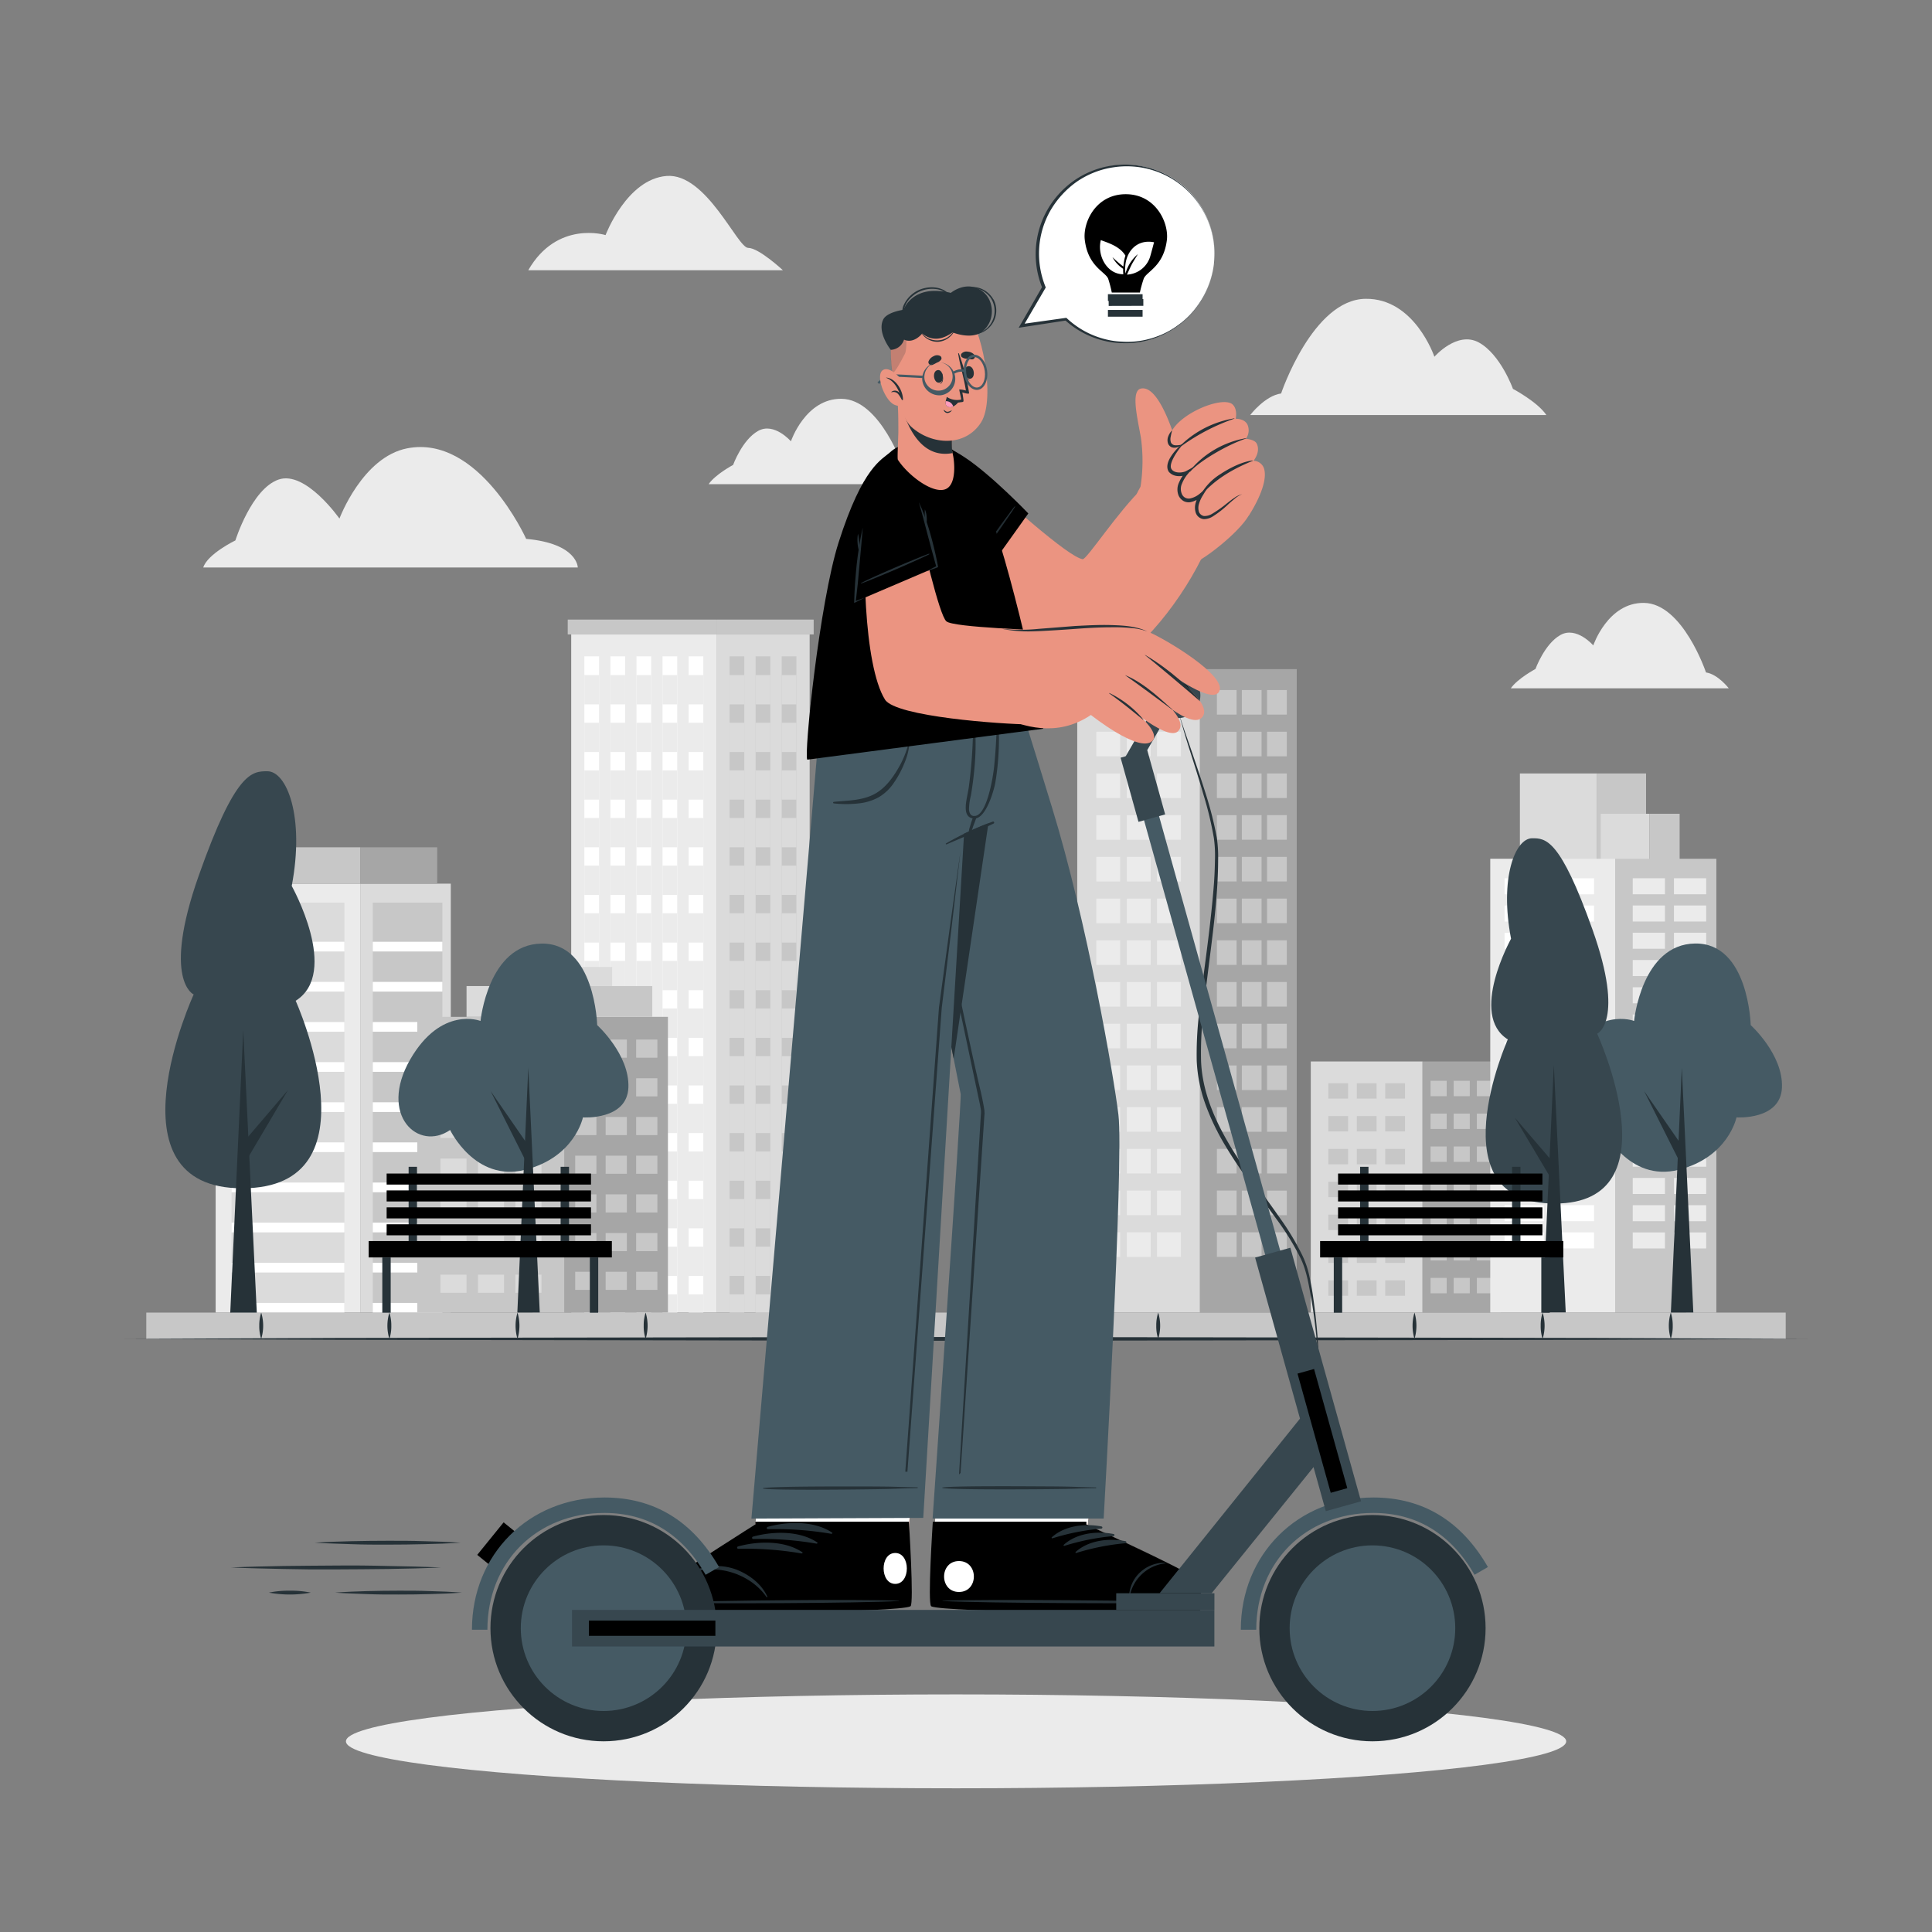<svg xmlns="http://www.w3.org/2000/svg" viewBox="0 0 500 500"><rect x="0" y="0" width="500" height="500" fill="#808080" stroke="none"/><g id="freepik--background-complete--inject-598"><path d="M400.2,107.41H323.55s3.81-5,8-5.58c0,0,8.17-24.33,21.85-24.5,12.72-.17,17.82,15,17.82,15s5.89-6.79,11.52-3.69,8.81,12,8.81,12S397.91,104,400.2,107.41Z" style="fill:#ebebeb"></path><path d="M52.6,146.87h96.93s0-6.2-13.36-7.41c0,0-12.19-27.07-30.8-23.43-11.59,2.26-17.52,18.18-17.52,18.18s-8.76-12.53-15.76-10.1-11.17,15.75-11.17,15.75S53.69,143.37,52.6,146.87Z" style="fill:#ebebeb"></path><path d="M136.71,69.94h65.91s-6.22-5.79-9-5.79S182.81,44.72,172.5,45.54s-15.78,15.3-15.78,15.3S144.19,56.92,136.71,69.94Z" style="fill:#ebebeb"></path><path d="M183.39,125.31h56.36s-2.8-3.65-5.89-4.1c0,0-6-17.89-16.07-18-9.35-.12-13.1,11-13.1,11s-4.33-5-8.47-2.7-6.49,8.81-6.49,8.81S185.08,122.8,183.39,125.31Z" style="fill:#ebebeb"></path><path d="M391,178.13H447.4s-2.8-3.65-5.89-4.1c0,0-6-17.89-16.07-18-9.35-.12-13.1,11-13.1,11s-4.33-5-8.47-2.71-6.49,8.81-6.49,8.81S392.73,175.62,391,178.13Z" style="fill:#ebebeb"></path><rect x="278.79" y="173.17" width="31.77" height="166.52" style="fill:#dbdbdb"></rect><rect x="283.72" y="178.58" width="6.18" height="6.36" style="fill:#ebebeb"></rect><rect x="291.62" y="178.58" width="6.18" height="6.36" style="fill:#ebebeb"></rect><rect x="283.72" y="189.38" width="6.18" height="6.36" style="fill:#ebebeb"></rect><rect x="291.62" y="189.38" width="6.18" height="6.36" style="fill:#ebebeb"></rect><rect x="283.72" y="200.17" width="6.18" height="6.36" style="fill:#ebebeb"></rect><rect x="291.62" y="200.17" width="6.18" height="6.36" style="fill:#ebebeb"></rect><rect x="283.72" y="210.97" width="6.18" height="6.36" style="fill:#ebebeb"></rect><rect x="291.62" y="210.97" width="6.18" height="6.36" style="fill:#ebebeb"></rect><rect x="283.72" y="221.76" width="6.18" height="6.36" style="fill:#ebebeb"></rect><rect x="291.62" y="221.76" width="6.18" height="6.36" style="fill:#ebebeb"></rect><rect x="283.72" y="232.56" width="6.18" height="6.36" style="fill:#ebebeb"></rect><rect x="291.62" y="232.56" width="6.18" height="6.36" style="fill:#ebebeb"></rect><rect x="283.72" y="243.35" width="6.18" height="6.36" style="fill:#ebebeb"></rect><rect x="291.62" y="243.35" width="6.18" height="6.36" style="fill:#ebebeb"></rect><rect x="283.72" y="254.15" width="6.18" height="6.36" style="fill:#ebebeb"></rect><rect x="291.62" y="254.15" width="6.18" height="6.36" style="fill:#ebebeb"></rect><rect x="283.72" y="264.94" width="6.18" height="6.36" style="fill:#ebebeb"></rect><rect x="291.62" y="264.94" width="6.18" height="6.36" style="fill:#ebebeb"></rect><rect x="283.72" y="275.74" width="6.18" height="6.36" style="fill:#ebebeb"></rect><rect x="291.62" y="275.74" width="6.18" height="6.36" style="fill:#ebebeb"></rect><rect x="283.72" y="286.53" width="6.18" height="6.36" style="fill:#ebebeb"></rect><rect x="291.62" y="286.53" width="6.18" height="6.36" style="fill:#ebebeb"></rect><rect x="283.72" y="297.33" width="6.18" height="6.36" style="fill:#ebebeb"></rect><rect x="291.62" y="297.33" width="6.18" height="6.36" style="fill:#ebebeb"></rect><rect x="283.72" y="308.12" width="6.18" height="6.36" style="fill:#ebebeb"></rect><rect x="291.62" y="308.12" width="6.18" height="6.36" style="fill:#ebebeb"></rect><rect x="283.72" y="318.92" width="6.18" height="6.36" style="fill:#ebebeb"></rect><rect x="299.45" y="318.92" width="6.18" height="6.36" transform="translate(605.07 644.2) rotate(180)" style="fill:#ebebeb"></rect><rect x="299.45" y="308.12" width="6.18" height="6.36" transform="translate(605.07 622.61) rotate(180)" style="fill:#ebebeb"></rect><rect x="299.45" y="297.33" width="6.18" height="6.36" transform="translate(605.07 601.02) rotate(180)" style="fill:#ebebeb"></rect><rect x="299.45" y="286.53" width="6.18" height="6.36" transform="translate(605.07 579.43) rotate(180)" style="fill:#ebebeb"></rect><rect x="299.45" y="275.74" width="6.18" height="6.36" transform="translate(605.07 557.84) rotate(180)" style="fill:#ebebeb"></rect><rect x="299.45" y="264.94" width="6.18" height="6.36" transform="translate(605.07 536.25) rotate(180)" style="fill:#ebebeb"></rect><rect x="299.45" y="254.15" width="6.18" height="6.36" transform="translate(605.07 514.65) rotate(180)" style="fill:#ebebeb"></rect><rect x="299.45" y="243.35" width="6.18" height="6.36" transform="translate(605.07 493.06) rotate(180)" style="fill:#ebebeb"></rect><rect x="299.45" y="232.56" width="6.18" height="6.36" transform="translate(605.07 471.47) rotate(180)" style="fill:#ebebeb"></rect><rect x="299.45" y="221.76" width="6.18" height="6.36" transform="translate(605.07 449.88) rotate(180)" style="fill:#ebebeb"></rect><rect x="299.45" y="210.97" width="6.18" height="6.36" transform="translate(605.07 428.29) rotate(180)" style="fill:#ebebeb"></rect><rect x="299.45" y="200.17" width="6.18" height="6.36" transform="translate(605.07 406.7) rotate(180)" style="fill:#ebebeb"></rect><rect x="299.45" y="189.38" width="6.18" height="6.36" transform="translate(605.07 385.11) rotate(180)" style="fill:#ebebeb"></rect><rect x="299.45" y="178.58" width="6.18" height="6.36" transform="translate(605.07 363.52) rotate(180)" style="fill:#ebebeb"></rect><rect x="291.62" y="318.92" width="6.18" height="6.36" style="fill:#ebebeb"></rect><rect x="310.55" y="173.17" width="25.05" height="166.52" style="fill:#a6a6a6"></rect><rect x="327.92" y="318.92" width="5.1" height="6.36" transform="translate(660.94 644.2) rotate(180)" style="fill:#c7c7c7"></rect><rect x="321.4" y="318.92" width="5.1" height="6.36" transform="translate(647.89 644.2) rotate(180)" style="fill:#c7c7c7"></rect><rect x="327.92" y="308.12" width="5.1" height="6.36" transform="translate(660.94 622.61) rotate(180)" style="fill:#c7c7c7"></rect><rect x="321.4" y="308.12" width="5.1" height="6.36" transform="translate(647.89 622.61) rotate(180)" style="fill:#c7c7c7"></rect><rect x="327.92" y="297.33" width="5.1" height="6.36" transform="translate(660.94 601.02) rotate(180)" style="fill:#c7c7c7"></rect><rect x="321.4" y="297.33" width="5.1" height="6.36" transform="translate(647.89 601.02) rotate(180)" style="fill:#c7c7c7"></rect><rect x="327.92" y="286.53" width="5.1" height="6.36" transform="translate(660.94 579.43) rotate(180)" style="fill:#c7c7c7"></rect><rect x="321.4" y="286.53" width="5.1" height="6.36" transform="translate(647.89 579.43) rotate(180)" style="fill:#c7c7c7"></rect><rect x="327.92" y="275.74" width="5.1" height="6.36" transform="translate(660.94 557.84) rotate(180)" style="fill:#c7c7c7"></rect><rect x="321.4" y="275.74" width="5.1" height="6.36" transform="translate(647.89 557.84) rotate(180)" style="fill:#c7c7c7"></rect><rect x="327.92" y="264.94" width="5.1" height="6.36" transform="translate(660.94 536.25) rotate(180)" style="fill:#c7c7c7"></rect><rect x="321.4" y="264.94" width="5.1" height="6.36" transform="translate(647.89 536.25) rotate(180)" style="fill:#c7c7c7"></rect><rect x="327.92" y="254.15" width="5.1" height="6.36" transform="translate(660.94 514.65) rotate(180)" style="fill:#c7c7c7"></rect><rect x="321.4" y="254.15" width="5.1" height="6.36" transform="translate(647.89 514.65) rotate(180)" style="fill:#c7c7c7"></rect><rect x="327.92" y="243.35" width="5.1" height="6.36" transform="translate(660.94 493.06) rotate(180)" style="fill:#c7c7c7"></rect><rect x="321.4" y="243.35" width="5.1" height="6.36" transform="translate(647.89 493.06) rotate(180)" style="fill:#c7c7c7"></rect><rect x="327.92" y="232.56" width="5.1" height="6.36" transform="translate(660.94 471.47) rotate(180)" style="fill:#c7c7c7"></rect><rect x="321.4" y="232.56" width="5.1" height="6.36" transform="translate(647.89 471.47) rotate(180)" style="fill:#c7c7c7"></rect><rect x="327.92" y="221.76" width="5.1" height="6.36" transform="translate(660.94 449.88) rotate(180)" style="fill:#c7c7c7"></rect><rect x="321.4" y="221.76" width="5.1" height="6.36" transform="translate(647.89 449.88) rotate(180)" style="fill:#c7c7c7"></rect><rect x="327.92" y="210.97" width="5.1" height="6.36" transform="translate(660.94 428.29) rotate(180)" style="fill:#c7c7c7"></rect><rect x="321.4" y="210.97" width="5.1" height="6.36" transform="translate(647.89 428.29) rotate(180)" style="fill:#c7c7c7"></rect><rect x="327.92" y="200.17" width="5.1" height="6.36" transform="translate(660.94 406.7) rotate(180)" style="fill:#c7c7c7"></rect><rect x="321.4" y="200.17" width="5.1" height="6.36" transform="translate(647.89 406.7) rotate(180)" style="fill:#c7c7c7"></rect><rect x="327.92" y="189.38" width="5.1" height="6.36" transform="translate(660.94 385.11) rotate(180)" style="fill:#c7c7c7"></rect><rect x="321.4" y="189.38" width="5.1" height="6.36" transform="translate(647.89 385.11) rotate(180)" style="fill:#c7c7c7"></rect><rect x="327.92" y="178.58" width="5.1" height="6.36" transform="translate(660.94 363.52) rotate(180)" style="fill:#c7c7c7"></rect><rect x="314.93" y="178.58" width="5.1" height="6.36" style="fill:#c7c7c7"></rect><rect x="314.93" y="189.38" width="5.1" height="6.36" style="fill:#c7c7c7"></rect><rect x="314.93" y="200.17" width="5.1" height="6.36" style="fill:#c7c7c7"></rect><rect x="314.93" y="210.97" width="5.1" height="6.36" style="fill:#c7c7c7"></rect><rect x="314.93" y="221.76" width="5.1" height="6.36" style="fill:#c7c7c7"></rect><rect x="314.93" y="232.56" width="5.1" height="6.36" style="fill:#c7c7c7"></rect><rect x="314.93" y="243.35" width="5.1" height="6.36" style="fill:#c7c7c7"></rect><rect x="314.93" y="254.15" width="5.1" height="6.36" style="fill:#c7c7c7"></rect><rect x="314.93" y="264.94" width="5.1" height="6.36" style="fill:#c7c7c7"></rect><rect x="314.93" y="275.74" width="5.1" height="6.36" style="fill:#c7c7c7"></rect><rect x="314.93" y="286.53" width="5.1" height="6.36" style="fill:#c7c7c7"></rect><rect x="314.93" y="297.33" width="5.1" height="6.36" style="fill:#c7c7c7"></rect><rect x="314.93" y="308.12" width="5.1" height="6.36" style="fill:#c7c7c7"></rect><rect x="314.93" y="318.92" width="5.1" height="6.36" style="fill:#c7c7c7"></rect><rect x="321.4" y="178.58" width="5.1" height="6.36" transform="translate(647.89 363.52) rotate(180)" style="fill:#c7c7c7"></rect><rect x="147.83" y="164.19" width="37.58" height="175.5" style="fill:#ebebeb"></rect><rect x="146.93" y="160.35" width="38.48" height="3.84" style="fill:#c7c7c7"></rect><rect x="151.23" y="169.86" width="3.81" height="169.84" style="fill:#fff"></rect><rect x="157.97" y="169.86" width="3.81" height="169.84" style="fill:#fff"></rect><rect x="164.72" y="169.86" width="3.81" height="169.84" style="fill:#fff"></rect><rect x="171.46" y="169.86" width="3.81" height="169.84" style="fill:#fff"></rect><rect x="178.21" y="169.86" width="3.81" height="169.84" style="fill:#fff"></rect><rect x="151.23" y="174.71" width="3.81" height="7.58" style="fill:#ebebeb"></rect><rect x="157.97" y="174.71" width="3.81" height="7.58" style="fill:#ebebeb"></rect><rect x="164.72" y="174.71" width="3.81" height="7.58" style="fill:#ebebeb"></rect><rect x="171.46" y="174.71" width="3.81" height="7.58" style="fill:#ebebeb"></rect><rect x="178.21" y="174.71" width="3.81" height="7.58" style="fill:#ebebeb"></rect><rect x="151.23" y="187.04" width="3.81" height="7.59" style="fill:#ebebeb"></rect><rect x="157.97" y="187.04" width="3.81" height="7.59" style="fill:#ebebeb"></rect><rect x="164.72" y="187.04" width="3.81" height="7.59" style="fill:#ebebeb"></rect><rect x="171.46" y="187.04" width="3.81" height="7.59" style="fill:#ebebeb"></rect><rect x="178.21" y="187.04" width="3.81" height="7.59" style="fill:#ebebeb"></rect><rect x="151.23" y="199.37" width="3.81" height="7.58" style="fill:#ebebeb"></rect><rect x="157.97" y="199.37" width="3.81" height="7.58" style="fill:#ebebeb"></rect><rect x="164.72" y="199.37" width="3.81" height="7.58" style="fill:#ebebeb"></rect><rect x="171.46" y="199.37" width="3.81" height="7.58" style="fill:#ebebeb"></rect><rect x="178.21" y="199.37" width="3.81" height="7.58" style="fill:#ebebeb"></rect><rect x="151.23" y="211.69" width="3.81" height="7.59" style="fill:#ebebeb"></rect><rect x="157.97" y="211.69" width="3.81" height="7.59" style="fill:#ebebeb"></rect><rect x="164.72" y="211.69" width="3.81" height="7.59" style="fill:#ebebeb"></rect><rect x="171.46" y="211.69" width="3.81" height="7.59" style="fill:#ebebeb"></rect><rect x="178.21" y="211.69" width="3.81" height="7.59" style="fill:#ebebeb"></rect><rect x="151.23" y="224.02" width="3.81" height="7.59" style="fill:#ebebeb"></rect><rect x="157.97" y="224.02" width="3.81" height="7.59" style="fill:#ebebeb"></rect><rect x="164.72" y="224.02" width="3.81" height="7.59" style="fill:#ebebeb"></rect><rect x="171.46" y="224.02" width="3.81" height="7.59" style="fill:#ebebeb"></rect><rect x="178.21" y="224.02" width="3.81" height="7.59" style="fill:#ebebeb"></rect><rect x="151.23" y="236.35" width="3.81" height="7.59" style="fill:#ebebeb"></rect><rect x="157.97" y="236.35" width="3.81" height="7.59" style="fill:#ebebeb"></rect><rect x="164.72" y="236.35" width="3.81" height="7.59" style="fill:#ebebeb"></rect><rect x="171.46" y="236.35" width="3.81" height="7.59" style="fill:#ebebeb"></rect><rect x="178.21" y="236.35" width="3.81" height="7.59" style="fill:#ebebeb"></rect><rect x="151.23" y="248.68" width="3.81" height="7.59" style="fill:#ebebeb"></rect><rect x="157.97" y="248.68" width="3.81" height="7.59" style="fill:#ebebeb"></rect><rect x="164.72" y="248.68" width="3.81" height="7.59" style="fill:#ebebeb"></rect><rect x="171.46" y="248.68" width="3.81" height="7.59" style="fill:#ebebeb"></rect><rect x="178.21" y="248.68" width="3.81" height="7.59" style="fill:#ebebeb"></rect><rect x="151.23" y="261" width="3.81" height="7.59" style="fill:#ebebeb"></rect><rect x="157.97" y="261" width="3.81" height="7.59" style="fill:#ebebeb"></rect><rect x="164.72" y="261" width="3.81" height="7.59" style="fill:#ebebeb"></rect><rect x="171.46" y="261" width="3.81" height="7.59" style="fill:#ebebeb"></rect><rect x="178.21" y="261" width="3.81" height="7.59" style="fill:#ebebeb"></rect><rect x="151.23" y="273.33" width="3.81" height="7.58" style="fill:#ebebeb"></rect><rect x="157.97" y="273.33" width="3.81" height="7.58" style="fill:#ebebeb"></rect><rect x="164.72" y="273.33" width="3.81" height="7.58" style="fill:#ebebeb"></rect><rect x="171.46" y="273.33" width="3.81" height="7.58" style="fill:#ebebeb"></rect><rect x="178.21" y="273.33" width="3.81" height="7.58" style="fill:#ebebeb"></rect><rect x="151.23" y="285.66" width="3.81" height="7.58" style="fill:#ebebeb"></rect><rect x="157.97" y="285.66" width="3.81" height="7.58" style="fill:#ebebeb"></rect><rect x="164.72" y="285.66" width="3.81" height="7.58" style="fill:#ebebeb"></rect><rect x="171.46" y="285.66" width="3.81" height="7.58" style="fill:#ebebeb"></rect><rect x="178.21" y="285.66" width="3.81" height="7.58" style="fill:#ebebeb"></rect><rect x="151.23" y="297.99" width="3.81" height="7.58" style="fill:#ebebeb"></rect><rect x="157.97" y="297.99" width="3.81" height="7.58" style="fill:#ebebeb"></rect><rect x="164.72" y="297.99" width="3.81" height="7.58" style="fill:#ebebeb"></rect><rect x="171.46" y="297.99" width="3.81" height="7.58" style="fill:#ebebeb"></rect><rect x="178.21" y="297.99" width="3.81" height="7.58" style="fill:#ebebeb"></rect><rect x="151.23" y="310.31" width="3.81" height="7.58" style="fill:#ebebeb"></rect><rect x="157.97" y="310.31" width="3.81" height="7.58" style="fill:#ebebeb"></rect><rect x="164.72" y="310.31" width="3.81" height="7.58" style="fill:#ebebeb"></rect><rect x="171.46" y="310.31" width="3.81" height="7.58" style="fill:#ebebeb"></rect><rect x="178.21" y="310.31" width="3.81" height="7.58" style="fill:#ebebeb"></rect><rect x="151.23" y="322.64" width="3.81" height="7.58" style="fill:#ebebeb"></rect><rect x="157.97" y="322.64" width="3.81" height="7.58" style="fill:#ebebeb"></rect><rect x="164.72" y="322.64" width="3.81" height="7.58" style="fill:#ebebeb"></rect><rect x="171.46" y="322.64" width="3.81" height="7.58" style="fill:#ebebeb"></rect><rect x="178.21" y="322.64" width="3.81" height="7.58" style="fill:#ebebeb"></rect><rect x="151.23" y="334.97" width="3.81" height="4.73" style="fill:#ebebeb"></rect><rect x="157.97" y="334.97" width="3.81" height="4.73" style="fill:#ebebeb"></rect><rect x="164.72" y="334.97" width="3.81" height="4.73" style="fill:#ebebeb"></rect><rect x="171.46" y="334.97" width="3.81" height="4.73" style="fill:#ebebeb"></rect><rect x="178.21" y="334.97" width="3.81" height="4.73" style="fill:#ebebeb"></rect><rect x="185.41" y="164.19" width="24.13" height="175.5" style="fill:#dbdbdb"></rect><rect x="185.41" y="160.35" width="25.17" height="3.84" style="fill:#c7c7c7"></rect><rect x="188.81" y="169.86" width="3.81" height="169.84" style="fill:#c7c7c7"></rect><rect x="195.55" y="169.86" width="3.81" height="169.84" style="fill:#c7c7c7"></rect><rect x="202.3" y="169.86" width="3.81" height="169.84" style="fill:#c7c7c7"></rect><rect x="188.81" y="174.71" width="3.81" height="7.58" style="fill:#dbdbdb"></rect><rect x="195.55" y="174.71" width="3.81" height="7.58" style="fill:#dbdbdb"></rect><rect x="202.3" y="174.71" width="3.81" height="7.58" style="fill:#dbdbdb"></rect><rect x="188.81" y="187.04" width="3.81" height="7.59" style="fill:#dbdbdb"></rect><rect x="195.55" y="187.04" width="3.81" height="7.59" style="fill:#dbdbdb"></rect><rect x="202.3" y="187.04" width="3.81" height="7.59" style="fill:#dbdbdb"></rect><rect x="188.81" y="199.37" width="3.81" height="7.58" style="fill:#dbdbdb"></rect><rect x="195.55" y="199.37" width="3.81" height="7.58" style="fill:#dbdbdb"></rect><rect x="202.3" y="199.37" width="3.81" height="7.58" style="fill:#dbdbdb"></rect><rect x="188.81" y="211.69" width="3.81" height="7.59" style="fill:#dbdbdb"></rect><rect x="195.55" y="211.69" width="3.81" height="7.59" style="fill:#dbdbdb"></rect><rect x="202.3" y="211.69" width="3.81" height="7.59" style="fill:#dbdbdb"></rect><rect x="188.81" y="224.02" width="3.81" height="7.59" style="fill:#dbdbdb"></rect><rect x="195.55" y="224.02" width="3.81" height="7.59" style="fill:#dbdbdb"></rect><rect x="202.3" y="224.02" width="3.81" height="7.59" style="fill:#dbdbdb"></rect><rect x="188.81" y="236.35" width="3.81" height="7.59" style="fill:#dbdbdb"></rect><rect x="195.55" y="236.35" width="3.81" height="7.59" style="fill:#dbdbdb"></rect><rect x="202.3" y="236.35" width="3.81" height="7.59" style="fill:#dbdbdb"></rect><rect x="188.81" y="248.68" width="3.81" height="7.59" style="fill:#dbdbdb"></rect><rect x="195.55" y="248.68" width="3.81" height="7.59" style="fill:#dbdbdb"></rect><rect x="202.3" y="248.68" width="3.81" height="7.59" style="fill:#dbdbdb"></rect><rect x="188.81" y="261" width="3.81" height="7.59" style="fill:#dbdbdb"></rect><rect x="195.55" y="261" width="3.81" height="7.59" style="fill:#dbdbdb"></rect><rect x="202.3" y="261" width="3.81" height="7.59" style="fill:#dbdbdb"></rect><rect x="188.81" y="273.33" width="3.81" height="7.58" style="fill:#dbdbdb"></rect><rect x="195.55" y="273.33" width="3.81" height="7.58" style="fill:#dbdbdb"></rect><rect x="202.3" y="273.33" width="3.81" height="7.58" style="fill:#dbdbdb"></rect><rect x="188.81" y="285.66" width="3.81" height="7.58" style="fill:#dbdbdb"></rect><rect x="195.55" y="285.66" width="3.81" height="7.58" style="fill:#dbdbdb"></rect><rect x="202.3" y="285.66" width="3.81" height="7.58" style="fill:#dbdbdb"></rect><rect x="188.81" y="297.99" width="3.81" height="7.58" style="fill:#dbdbdb"></rect><rect x="195.55" y="297.99" width="3.81" height="7.58" style="fill:#dbdbdb"></rect><rect x="202.3" y="297.99" width="3.81" height="7.58" style="fill:#dbdbdb"></rect><rect x="188.81" y="310.31" width="3.81" height="7.58" style="fill:#dbdbdb"></rect><rect x="195.55" y="310.31" width="3.81" height="7.58" style="fill:#dbdbdb"></rect><rect x="202.3" y="310.31" width="3.81" height="7.58" style="fill:#dbdbdb"></rect><rect x="188.81" y="322.64" width="3.81" height="7.58" style="fill:#dbdbdb"></rect><rect x="195.55" y="322.64" width="3.81" height="7.58" style="fill:#dbdbdb"></rect><rect x="202.3" y="322.64" width="3.81" height="7.58" style="fill:#dbdbdb"></rect><rect x="188.81" y="334.97" width="3.81" height="4.73" style="fill:#dbdbdb"></rect><rect x="195.55" y="334.97" width="3.81" height="4.73" style="fill:#dbdbdb"></rect><rect x="202.3" y="334.97" width="3.81" height="4.73" style="fill:#dbdbdb"></rect><rect x="55.81" y="228.69" width="37.42" height="111" style="fill:#ebebeb"></rect><rect x="61.14" y="219.28" width="32.1" height="9.41" style="fill:#c7c7c7"></rect><rect x="59.92" y="233.6" width="29.21" height="106.09" style="fill:#dbdbdb"></rect><rect x="59.92" y="243.73" width="29.21" height="2.51" style="fill:#fff"></rect><rect x="59.92" y="254.11" width="29.21" height="2.51" style="fill:#fff"></rect><rect x="59.92" y="264.5" width="29.21" height="2.51" style="fill:#fff"></rect><rect x="59.92" y="274.88" width="29.21" height="2.51" style="fill:#fff"></rect><rect x="59.92" y="285.27" width="29.21" height="2.51" style="fill:#fff"></rect><rect x="59.92" y="295.65" width="29.21" height="2.51" style="fill:#fff"></rect><rect x="59.92" y="306.04" width="29.21" height="2.51" style="fill:#fff"></rect><rect x="59.92" y="316.42" width="29.21" height="2.51" style="fill:#fff"></rect><rect x="59.92" y="326.81" width="29.21" height="2.51" style="fill:#fff"></rect><rect x="59.92" y="337.19" width="29.21" height="2.51" style="fill:#fff"></rect><rect x="93.23" y="228.69" width="23.44" height="111" style="fill:#dbdbdb"></rect><rect x="93.23" y="219.28" width="19.92" height="9.41" style="fill:#a6a6a6"></rect><rect x="96.47" y="233.6" width="18.02" height="106.09" style="fill:#c7c7c7"></rect><rect x="96.47" y="243.73" width="18.02" height="2.51" style="fill:#fff"></rect><rect x="96.47" y="254.11" width="18.02" height="2.51" style="fill:#fff"></rect><rect x="96.47" y="264.5" width="18.02" height="2.51" style="fill:#fff"></rect><rect x="96.47" y="274.88" width="18.02" height="2.51" style="fill:#fff"></rect><rect x="96.47" y="285.27" width="18.02" height="2.51" style="fill:#fff"></rect><rect x="96.47" y="295.65" width="18.02" height="2.51" style="fill:#fff"></rect><rect x="96.47" y="306.04" width="18.02" height="2.51" style="fill:#fff"></rect><rect x="96.47" y="316.42" width="18.02" height="2.51" style="fill:#fff"></rect><rect x="96.47" y="326.81" width="18.02" height="2.51" style="fill:#fff"></rect><rect x="96.47" y="337.19" width="18.02" height="2.51" style="fill:#fff"></rect><rect x="339.23" y="274.71" width="28.93" height="64.98" style="fill:#dbdbdb"></rect><rect x="343.77" y="280.34" width="5.12" height="3.98" style="fill:#c7c7c7"></rect><rect x="343.77" y="288.84" width="5.12" height="3.98" style="fill:#c7c7c7"></rect><rect x="343.77" y="297.34" width="5.12" height="3.98" style="fill:#c7c7c7"></rect><rect x="343.77" y="305.85" width="5.12" height="3.98" style="fill:#c7c7c7"></rect><rect x="343.77" y="314.35" width="5.12" height="3.98" style="fill:#c7c7c7"></rect><rect x="343.77" y="322.86" width="5.12" height="3.98" style="fill:#c7c7c7"></rect><rect x="343.77" y="331.36" width="5.12" height="3.98" style="fill:#c7c7c7"></rect><rect x="351.14" y="280.34" width="5.12" height="3.98" style="fill:#c7c7c7"></rect><rect x="351.14" y="288.84" width="5.12" height="3.98" style="fill:#c7c7c7"></rect><rect x="351.14" y="297.34" width="5.12" height="3.98" style="fill:#c7c7c7"></rect><rect x="351.14" y="305.85" width="5.12" height="3.98" style="fill:#c7c7c7"></rect><rect x="351.14" y="314.35" width="5.12" height="3.98" style="fill:#c7c7c7"></rect><rect x="351.14" y="322.86" width="5.12" height="3.98" style="fill:#c7c7c7"></rect><rect x="351.14" y="331.36" width="5.12" height="3.98" style="fill:#c7c7c7"></rect><rect x="358.49" y="280.34" width="5.12" height="3.98" style="fill:#c7c7c7"></rect><rect x="358.49" y="288.84" width="5.12" height="3.98" style="fill:#c7c7c7"></rect><rect x="358.49" y="297.34" width="5.12" height="3.98" style="fill:#c7c7c7"></rect><rect x="358.49" y="305.85" width="5.12" height="3.98" style="fill:#c7c7c7"></rect><rect x="358.49" y="314.35" width="5.12" height="3.98" style="fill:#c7c7c7"></rect><rect x="358.49" y="322.86" width="5.12" height="3.98" style="fill:#c7c7c7"></rect><rect x="358.49" y="331.36" width="5.12" height="3.98" style="fill:#c7c7c7"></rect><rect x="368.15" y="274.71" width="20.3" height="64.98" style="fill:#a6a6a6"></rect><rect x="382.2" y="330.73" width="4.17" height="3.98" transform="translate(768.58 665.43) rotate(180)" style="fill:#c7c7c7"></rect><rect x="382.2" y="322.22" width="4.17" height="3.98" transform="translate(768.58 648.42) rotate(180)" style="fill:#c7c7c7"></rect><rect x="382.2" y="313.72" width="4.17" height="3.98" transform="translate(768.58 631.42) rotate(180)" style="fill:#c7c7c7"></rect><rect x="382.2" y="305.21" width="4.17" height="3.98" transform="translate(768.58 614.41) rotate(180)" style="fill:#c7c7c7"></rect><rect x="382.2" y="296.71" width="4.17" height="3.98" transform="translate(768.58 597.4) rotate(180)" style="fill:#c7c7c7"></rect><rect x="382.2" y="288.21" width="4.17" height="3.98" transform="translate(768.58 580.39) rotate(180)" style="fill:#c7c7c7"></rect><rect x="382.2" y="279.7" width="4.17" height="3.98" transform="translate(768.58 563.39) rotate(180)" style="fill:#c7c7c7"></rect><rect x="376.21" y="330.73" width="4.17" height="3.98" transform="translate(756.59 665.43) rotate(180)" style="fill:#c7c7c7"></rect><rect x="376.21" y="322.22" width="4.17" height="3.98" transform="translate(756.59 648.42) rotate(180)" style="fill:#c7c7c7"></rect><rect x="376.21" y="313.72" width="4.17" height="3.98" transform="translate(756.59 631.42) rotate(180)" style="fill:#c7c7c7"></rect><rect x="376.21" y="305.21" width="4.17" height="3.98" transform="translate(756.59 614.41) rotate(180)" style="fill:#c7c7c7"></rect><rect x="376.21" y="296.71" width="4.17" height="3.98" transform="translate(756.59 597.4) rotate(180)" style="fill:#c7c7c7"></rect><rect x="376.21" y="288.21" width="4.17" height="3.98" transform="translate(756.59 580.39) rotate(180)" style="fill:#c7c7c7"></rect><rect x="376.21" y="279.7" width="4.17" height="3.98" transform="translate(756.59 563.39) rotate(180)" style="fill:#c7c7c7"></rect><rect x="370.23" y="330.73" width="4.17" height="3.98" transform="translate(744.63 665.43) rotate(180)" style="fill:#c7c7c7"></rect><rect x="370.23" y="322.22" width="4.17" height="3.98" transform="translate(744.63 648.42) rotate(180)" style="fill:#c7c7c7"></rect><rect x="370.23" y="313.72" width="4.17" height="3.98" transform="translate(744.63 631.42) rotate(180)" style="fill:#c7c7c7"></rect><rect x="370.23" y="305.21" width="4.17" height="3.98" transform="translate(744.63 614.41) rotate(180)" style="fill:#c7c7c7"></rect><rect x="370.23" y="296.71" width="4.17" height="3.98" transform="translate(744.63 597.4) rotate(180)" style="fill:#c7c7c7"></rect><rect x="370.23" y="288.21" width="4.17" height="3.98" transform="translate(744.63 580.39) rotate(180)" style="fill:#c7c7c7"></rect><rect x="370.23" y="279.7" width="4.17" height="3.98" transform="translate(744.63 563.39) rotate(180)" style="fill:#c7c7c7"></rect><rect x="393.35" y="200.17" width="19.99" height="23.61" style="fill:#dbdbdb"></rect><rect x="413.33" y="200.17" width="12.67" height="24.47" style="fill:#c7c7c7"></rect><rect x="414.27" y="210.6" width="12.58" height="14.05" style="fill:#dbdbdb"></rect><rect x="426.85" y="210.6" width="7.84" height="14.05" style="fill:#c7c7c7"></rect><rect x="385.68" y="222.25" width="32.32" height="117.45" style="fill:#ebebeb"></rect><rect x="389.38" y="227.3" width="10.16" height="4.15" style="fill:#fff"></rect><rect x="402.38" y="227.3" width="10.16" height="4.15" style="fill:#fff"></rect><rect x="389.38" y="234.35" width="10.16" height="4.15" style="fill:#fff"></rect><rect x="402.38" y="234.35" width="10.16" height="4.15" style="fill:#fff"></rect><rect x="389.38" y="241.4" width="10.16" height="4.15" style="fill:#fff"></rect><rect x="402.38" y="241.4" width="10.16" height="4.15" style="fill:#fff"></rect><rect x="389.38" y="248.44" width="10.16" height="4.15" style="fill:#fff"></rect><rect x="402.38" y="248.44" width="10.16" height="4.15" style="fill:#fff"></rect><rect x="389.38" y="255.49" width="10.16" height="4.15" style="fill:#fff"></rect><rect x="402.38" y="255.49" width="10.16" height="4.15" style="fill:#fff"></rect><rect x="389.38" y="262.54" width="10.16" height="4.15" style="fill:#fff"></rect><rect x="402.38" y="262.54" width="10.16" height="4.15" style="fill:#fff"></rect><rect x="389.38" y="269.59" width="10.16" height="4.15" style="fill:#fff"></rect><rect x="402.38" y="269.59" width="10.16" height="4.15" style="fill:#fff"></rect><rect x="389.38" y="276.64" width="10.16" height="4.15" style="fill:#fff"></rect><rect x="402.38" y="276.64" width="10.16" height="4.15" style="fill:#fff"></rect><rect x="389.38" y="283.69" width="10.16" height="4.15" style="fill:#fff"></rect><rect x="402.38" y="283.69" width="10.16" height="4.15" style="fill:#fff"></rect><rect x="389.38" y="290.74" width="10.16" height="4.15" style="fill:#fff"></rect><rect x="402.38" y="290.74" width="10.16" height="4.15" style="fill:#fff"></rect><rect x="389.38" y="297.79" width="10.16" height="4.15" style="fill:#fff"></rect><rect x="402.38" y="297.79" width="10.16" height="4.15" style="fill:#fff"></rect><rect x="389.38" y="304.84" width="10.16" height="4.15" style="fill:#fff"></rect><rect x="402.38" y="304.84" width="10.16" height="4.15" style="fill:#fff"></rect><rect x="389.38" y="311.89" width="10.16" height="4.15" style="fill:#fff"></rect><rect x="402.38" y="311.89" width="10.16" height="4.15" style="fill:#fff"></rect><rect x="389.38" y="318.94" width="10.16" height="4.15" style="fill:#fff"></rect><rect x="402.38" y="318.94" width="10.16" height="4.15" style="fill:#fff"></rect><rect x="418" y="222.25" width="26.19" height="117.45" style="fill:#c7c7c7"></rect><rect x="433.22" y="318.94" width="8.34" height="4.15" transform="translate(874.78 642.04) rotate(180)" style="fill:#ebebeb"></rect><rect x="422.54" y="318.94" width="8.34" height="4.15" transform="translate(853.43 642.04) rotate(180)" style="fill:#ebebeb"></rect><rect x="433.22" y="311.89" width="8.34" height="4.15" transform="translate(874.78 627.94) rotate(180)" style="fill:#ebebeb"></rect><rect x="422.54" y="311.89" width="8.34" height="4.15" transform="translate(853.43 627.94) rotate(180)" style="fill:#ebebeb"></rect><rect x="433.22" y="304.84" width="8.34" height="4.15" transform="translate(874.78 613.84) rotate(180)" style="fill:#ebebeb"></rect><rect x="422.54" y="304.84" width="8.34" height="4.15" transform="translate(853.43 613.84) rotate(180)" style="fill:#ebebeb"></rect><rect x="433.22" y="297.79" width="8.34" height="4.15" transform="translate(874.78 599.74) rotate(180)" style="fill:#ebebeb"></rect><rect x="422.54" y="297.79" width="8.34" height="4.15" transform="translate(853.43 599.74) rotate(180)" style="fill:#ebebeb"></rect><rect x="433.22" y="290.74" width="8.34" height="4.15" transform="translate(874.78 585.64) rotate(180)" style="fill:#ebebeb"></rect><rect x="422.54" y="290.74" width="8.34" height="4.15" transform="translate(853.43 585.64) rotate(180)" style="fill:#ebebeb"></rect><rect x="433.22" y="283.69" width="8.34" height="4.15" transform="translate(874.78 571.54) rotate(180)" style="fill:#ebebeb"></rect><rect x="422.54" y="283.69" width="8.34" height="4.15" transform="translate(853.43 571.54) rotate(180)" style="fill:#ebebeb"></rect><rect x="433.22" y="276.64" width="8.34" height="4.15" transform="translate(874.78 557.44) rotate(180)" style="fill:#ebebeb"></rect><rect x="422.54" y="276.64" width="8.34" height="4.15" transform="translate(853.43 557.44) rotate(180)" style="fill:#ebebeb"></rect><rect x="433.22" y="269.59" width="8.34" height="4.15" transform="translate(874.78 543.34) rotate(180)" style="fill:#ebebeb"></rect><rect x="422.54" y="269.59" width="8.34" height="4.15" transform="translate(853.43 543.34) rotate(180)" style="fill:#ebebeb"></rect><rect x="433.22" y="262.54" width="8.34" height="4.15" transform="translate(874.78 529.24) rotate(180)" style="fill:#ebebeb"></rect><rect x="422.54" y="262.54" width="8.34" height="4.15" transform="translate(853.43 529.24) rotate(180)" style="fill:#ebebeb"></rect><rect x="433.22" y="255.49" width="8.34" height="4.15" transform="translate(874.78 515.14) rotate(180)" style="fill:#ebebeb"></rect><rect x="422.54" y="255.49" width="8.34" height="4.15" transform="translate(853.43 515.14) rotate(180)" style="fill:#ebebeb"></rect><rect x="433.22" y="248.44" width="8.34" height="4.15" transform="translate(874.78 501.04) rotate(180)" style="fill:#ebebeb"></rect><rect x="422.54" y="248.44" width="8.34" height="4.15" transform="translate(853.43 501.04) rotate(180)" style="fill:#ebebeb"></rect><rect x="433.22" y="241.4" width="8.34" height="4.15" transform="translate(874.78 486.94) rotate(180)" style="fill:#ebebeb"></rect><rect x="422.54" y="241.4" width="8.34" height="4.15" transform="translate(853.43 486.94) rotate(180)" style="fill:#ebebeb"></rect><rect x="433.22" y="234.35" width="8.34" height="4.15" transform="translate(874.78 472.84) rotate(180)" style="fill:#ebebeb"></rect><rect x="422.54" y="234.35" width="8.34" height="4.15" transform="translate(853.43 472.84) rotate(180)" style="fill:#ebebeb"></rect><rect x="433.22" y="227.3" width="8.34" height="4.15" transform="translate(874.78 458.74) rotate(180)" style="fill:#ebebeb"></rect><rect x="422.54" y="227.3" width="8.34" height="4.15" transform="translate(853.43 458.74) rotate(180)" style="fill:#ebebeb"></rect><rect x="108" y="263.16" width="38.12" height="76.53" style="fill:#c7c7c7"></rect><rect x="113.99" y="269.79" width="6.75" height="4.69" style="fill:#dbdbdb"></rect><rect x="113.99" y="279.8" width="6.75" height="4.69" style="fill:#dbdbdb"></rect><rect x="113.99" y="289.82" width="6.75" height="4.69" style="fill:#dbdbdb"></rect><rect x="113.99" y="299.83" width="6.75" height="4.69" style="fill:#dbdbdb"></rect><rect x="113.99" y="309.85" width="6.75" height="4.69" style="fill:#dbdbdb"></rect><rect x="113.99" y="319.86" width="6.75" height="4.69" style="fill:#dbdbdb"></rect><rect x="113.99" y="329.88" width="6.75" height="4.69" style="fill:#dbdbdb"></rect><rect x="123.7" y="269.79" width="6.75" height="4.69" style="fill:#dbdbdb"></rect><rect x="123.7" y="279.8" width="6.75" height="4.69" style="fill:#dbdbdb"></rect><rect x="123.7" y="289.82" width="6.75" height="4.69" style="fill:#dbdbdb"></rect><rect x="123.7" y="299.83" width="6.75" height="4.69" style="fill:#dbdbdb"></rect><rect x="123.7" y="309.85" width="6.75" height="4.69" style="fill:#dbdbdb"></rect><rect x="123.7" y="319.86" width="6.75" height="4.69" style="fill:#dbdbdb"></rect><rect x="123.7" y="329.88" width="6.75" height="4.69" style="fill:#dbdbdb"></rect><rect x="133.38" y="269.79" width="6.75" height="4.69" style="fill:#dbdbdb"></rect><rect x="133.38" y="279.8" width="6.75" height="4.69" style="fill:#dbdbdb"></rect><rect x="133.38" y="289.82" width="6.75" height="4.69" style="fill:#dbdbdb"></rect><rect x="133.38" y="299.83" width="6.75" height="4.69" style="fill:#dbdbdb"></rect><rect x="133.38" y="309.85" width="6.75" height="4.69" style="fill:#dbdbdb"></rect><rect x="133.38" y="319.86" width="6.75" height="4.69" style="fill:#dbdbdb"></rect><rect x="133.38" y="329.88" width="6.75" height="4.69" style="fill:#dbdbdb"></rect><rect x="120.74" y="255.19" width="25.38" height="7.97" style="fill:#dbdbdb"></rect><rect x="130.03" y="250.25" width="16.09" height="4.94" style="fill:#ebebeb"></rect><rect x="146.12" y="263.16" width="26.74" height="76.53" style="fill:#a6a6a6"></rect><rect x="164.63" y="329.13" width="5.49" height="4.69" transform="translate(334.76 662.95) rotate(180)" style="fill:#c7c7c7"></rect><rect x="164.63" y="319.12" width="5.49" height="4.69" transform="translate(334.76 642.92) rotate(180)" style="fill:#c7c7c7"></rect><rect x="164.63" y="309.1" width="5.49" height="4.69" transform="translate(334.76 622.89) rotate(180)" style="fill:#c7c7c7"></rect><rect x="164.63" y="299.09" width="5.49" height="4.69" transform="translate(334.76 602.86) rotate(180)" style="fill:#c7c7c7"></rect><rect x="164.63" y="289.07" width="5.49" height="4.69" transform="translate(334.76 582.83) rotate(180)" style="fill:#c7c7c7"></rect><rect x="164.63" y="279.06" width="5.49" height="4.69" transform="translate(334.76 562.8) rotate(180)" style="fill:#c7c7c7"></rect><rect x="164.63" y="269.04" width="5.49" height="4.69" transform="translate(334.76 542.77) rotate(180)" style="fill:#c7c7c7"></rect><rect x="156.73" y="329.13" width="5.49" height="4.69" transform="translate(318.96 662.95) rotate(180)" style="fill:#c7c7c7"></rect><rect x="156.73" y="319.12" width="5.49" height="4.69" transform="translate(318.96 642.92) rotate(180)" style="fill:#c7c7c7"></rect><rect x="156.73" y="309.1" width="5.49" height="4.69" transform="translate(318.96 622.89) rotate(180)" style="fill:#c7c7c7"></rect><rect x="156.73" y="299.09" width="5.49" height="4.69" transform="translate(318.96 602.86) rotate(180)" style="fill:#c7c7c7"></rect><rect x="156.73" y="289.07" width="5.49" height="4.69" transform="translate(318.96 582.83) rotate(180)" style="fill:#c7c7c7"></rect><rect x="156.73" y="279.06" width="5.49" height="4.69" transform="translate(318.96 562.8) rotate(180)" style="fill:#c7c7c7"></rect><rect x="156.73" y="269.04" width="5.49" height="4.69" transform="translate(318.96 542.77) rotate(180)" style="fill:#c7c7c7"></rect><rect x="148.85" y="329.13" width="5.49" height="4.69" transform="translate(303.2 662.95) rotate(180)" style="fill:#c7c7c7"></rect><rect x="148.85" y="319.12" width="5.49" height="4.69" transform="translate(303.2 642.92) rotate(180)" style="fill:#c7c7c7"></rect><rect x="148.85" y="309.1" width="5.49" height="4.69" transform="translate(303.2 622.89) rotate(180)" style="fill:#c7c7c7"></rect><rect x="148.85" y="299.09" width="5.49" height="4.69" transform="translate(303.2 602.86) rotate(180)" style="fill:#c7c7c7"></rect><rect x="148.85" y="289.07" width="5.49" height="4.69" transform="translate(303.2 582.83) rotate(180)" style="fill:#c7c7c7"></rect><rect x="148.85" y="279.06" width="5.49" height="4.69" transform="translate(303.2 562.8) rotate(180)" style="fill:#c7c7c7"></rect><rect x="148.85" y="269.04" width="5.49" height="4.69" transform="translate(303.2 542.77) rotate(180)" style="fill:#c7c7c7"></rect><rect x="146.12" y="255.19" width="22.69" height="7.97" style="fill:#c7c7c7"></rect><rect x="146.12" y="250.25" width="12.3" height="4.94" style="fill:#dbdbdb"></rect></g><g id="freepik--Shadow--inject-598"><ellipse cx="247.43" cy="450.66" rx="157.9" ry="12.15" style="fill:#ebebeb"></ellipse></g><g id="freepik--Floor--inject-598"><rect x="37.86" y="339.7" width="424.28" height="6.8" style="fill:#c7c7c7"></rect><path d="M67.6,339.7a11.59,11.59,0,0,1,0,6.8,10.27,10.27,0,0,1-.5-3.4A10.78,10.78,0,0,1,67.6,339.7Z" style="fill:#263238"></path><path d="M100.77,339.7a10.78,10.78,0,0,1,.5,3.4,10.27,10.27,0,0,1-.5,3.4,11.59,11.59,0,0,1,0-6.8Z" style="fill:#263238"></path><path d="M133.93,339.7a11.81,11.81,0,0,1,0,6.8,11.81,11.81,0,0,1,0-6.8Z" style="fill:#263238"></path><path d="M167.09,339.7a11.59,11.59,0,0,1,0,6.8,10.27,10.27,0,0,1-.5-3.4A10.5,10.5,0,0,1,167.09,339.7Z" style="fill:#263238"></path><path d="M200.26,339.7a10.78,10.78,0,0,1,.5,3.4,10.27,10.27,0,0,1-.5,3.4,11.59,11.59,0,0,1,0-6.8Z" style="fill:#263238"></path><path d="M233.42,339.7a11.81,11.81,0,0,1,0,6.8,11.59,11.59,0,0,1,0-6.8Z" style="fill:#263238"></path><path d="M266.58,339.7a11.59,11.59,0,0,1,0,6.8,11.81,11.81,0,0,1,0-6.8Z" style="fill:#263238"></path><path d="M299.74,339.7a11.59,11.59,0,0,1,0,6.8,10.27,10.27,0,0,1-.5-3.4A10.78,10.78,0,0,1,299.74,339.7Z" style="fill:#263238"></path><path d="M332.91,339.7a10.5,10.5,0,0,1,.5,3.4,10.27,10.27,0,0,1-.5,3.4,11.59,11.59,0,0,1,0-6.8Z" style="fill:#263238"></path><path d="M366.07,339.7a11.81,11.81,0,0,1,0,6.8,11.81,11.81,0,0,1,0-6.8Z" style="fill:#263238"></path><path d="M399.23,339.7a11.59,11.59,0,0,1,0,6.8,10.27,10.27,0,0,1-.5-3.4A10.5,10.5,0,0,1,399.23,339.7Z" style="fill:#263238"></path><path d="M432.4,339.7a10.78,10.78,0,0,1,.5,3.4,10.27,10.27,0,0,1-.5,3.4,11.59,11.59,0,0,1,0-6.8Z" style="fill:#263238"></path><polygon points="32.13 346.5 86.6 346.26 141.06 346.17 250 346 358.94 346.17 413.4 346.26 467.87 346.5 413.4 346.75 358.94 346.83 250 347 141.06 346.83 86.6 346.74 32.13 346.5" style="fill:#263238"></polygon></g><g id="freepik--Trees--inject-598"><path d="M76.52,259s21.84,48.49-13.8,48.53-12.6-50.16-12.6-50.16-8.25-3.62,1.29-30.69,13.81-27.08,17.79-27.08c5,0,9.71,11.71,6.3,29.69C75.5,229.3,88.07,251.73,76.52,259Z" style="fill:#37474f"></path><polygon points="59.59 339.71 62.95 266.63 66.46 339.71 59.59 339.71" style="fill:#263238"></polygon><polygon points="61.58 297.27 74.52 282.12 64.38 299.27 61.58 297.27" style="fill:#263238"></polygon><path d="M422.9,264.22s-10.17-4-18.22,10c-8.26,14.41,2.12,23.88,10.34,18.22,0,0,6.47,13.55,19.38,10.31s15-13.57,15-13.57,11.45.79,11.77-7.76-8.09-16.12-8.09-16.12-.51-21.3-14.38-21.12S422.9,264.22,422.9,264.22Z" style="fill:#455a64"></path><polygon points="432.42 339.68 435.25 276.31 438.23 339.67 432.42 339.68" style="fill:#263238"></polygon><polygon points="434.42 300.12 425.49 282.35 435.88 297.35 434.42 300.12" style="fill:#263238"></polygon><path d="M124.36,264.22s-10.16-4-18.22,10c-8.25,14.41,2.13,23.88,10.35,18.22,0,0,6.47,13.55,19.37,10.31s15-13.57,15-13.57,11.46.79,11.77-7.76-8.08-16.12-8.08-16.12S154,244,140.15,244.2,124.36,264.22,124.36,264.22Z" style="fill:#455a64"></path><polygon points="133.89 339.68 136.72 276.31 139.69 339.67 133.89 339.68" style="fill:#263238"></polygon><polygon points="135.88 300.12 126.96 282.35 137.35 297.35 135.88 300.12" style="fill:#263238"></polygon><path d="M390.22,269s-19,42.52,12.19,42.48,10.94-43.95,10.94-43.95,7.22-3.19-1.19-26.88S400,216.94,396.53,216.94c-4.4,0-8.49,10.27-5.47,26C391.06,243,380.1,262.63,390.22,269Z" style="fill:#37474f"></path><polygon points="405.21 339.64 402.13 275.63 399.19 339.65 405.21 339.64" style="fill:#263238"></polygon><polygon points="403.38 302.47 392.02 289.23 400.94 304.22 403.38 302.47" style="fill:#263238"></polygon></g><g id="freepik--Benchs--inject-598"><rect x="105.75" y="301.97" width="2.17" height="19.22" style="fill:#263238"></rect><rect x="145.09" y="301.97" width="2.17" height="19.22" style="fill:#263238"></rect><rect x="100.07" y="303.72" width="52.87" height="2.84" style="fill:#000000"></rect><rect x="100.07" y="303.72" width="52.87" height="2.84" style="opacity:0.2"></rect><rect x="100.07" y="308.09" width="52.87" height="2.84" style="fill:#000000"></rect><rect x="100.07" y="308.09" width="52.87" height="2.84" style="opacity:0.2"></rect><rect x="100.07" y="312.47" width="52.87" height="2.84" style="fill:#000000"></rect><rect x="100.07" y="312.47" width="52.87" height="2.84" style="opacity:0.2"></rect><rect x="100.07" y="316.85" width="52.87" height="2.84" style="fill:#000000"></rect><rect x="100.07" y="316.85" width="52.87" height="2.84" style="opacity:0.2"></rect><rect x="95.41" y="321.19" width="62.93" height="4.23" style="fill:#000000"></rect><rect x="95.41" y="321.19" width="62.93" height="4.23" style="opacity:0.2"></rect><rect x="98.94" y="325.42" width="2.17" height="14.31" style="fill:#263238"></rect><rect x="152.65" y="325.42" width="2.17" height="14.31" style="fill:#263238"></rect><g style="opacity:0.2"><path d="M107.1,305.14a.27.27,0,1,1-.27-.27A.27.27,0,0,1,107.1,305.14Z"></path><path d="M107.1,309.51a.27.27,0,1,1-.53,0,.27.27,0,0,1,.53,0Z"></path><circle cx="106.83" cy="313.89" r="0.27"></circle><path d="M107.1,318.27a.27.27,0,1,1-.27-.27A.27.27,0,0,1,107.1,318.27Z"></path><path d="M146.44,305.14a.27.27,0,1,1-.27-.27A.27.27,0,0,1,146.44,305.14Z"></path><path d="M146.44,309.51a.27.27,0,1,1-.27-.26A.27.27,0,0,1,146.44,309.51Z"></path><path d="M146.44,313.89a.27.27,0,1,1-.27-.27A.27.27,0,0,1,146.44,313.89Z"></path><path d="M146.44,318.27a.27.27,0,1,1-.27-.27A.27.27,0,0,1,146.44,318.27Z"></path></g><rect x="351.99" y="301.97" width="2.17" height="19.22" style="fill:#263238"></rect><rect x="391.32" y="301.97" width="2.17" height="19.22" style="fill:#263238"></rect><rect x="346.3" y="303.72" width="52.87" height="2.84" style="fill:#000000"></rect><rect x="346.3" y="303.72" width="52.87" height="2.84" style="opacity:0.2"></rect><rect x="346.3" y="308.09" width="52.87" height="2.84" style="fill:#000000"></rect><rect x="346.3" y="308.09" width="52.87" height="2.84" style="opacity:0.2"></rect><rect x="346.3" y="312.47" width="52.87" height="2.84" style="fill:#000000"></rect><rect x="346.3" y="312.47" width="52.87" height="2.84" style="opacity:0.2"></rect><rect x="346.3" y="316.85" width="52.87" height="2.84" style="fill:#000000"></rect><rect x="346.3" y="316.85" width="52.87" height="2.84" style="opacity:0.2"></rect><rect x="341.65" y="321.19" width="62.93" height="4.23" style="fill:#000000"></rect><rect x="341.65" y="321.19" width="62.93" height="4.23" style="opacity:0.2"></rect><rect x="345.18" y="325.42" width="2.17" height="14.31" style="fill:#263238"></rect><rect x="398.89" y="325.42" width="2.17" height="14.31" style="fill:#263238"></rect><g style="opacity:0.2"><path d="M353.34,305.14a.27.27,0,1,1-.27-.27A.27.27,0,0,1,353.34,305.14Z"></path><path d="M353.34,309.51a.27.27,0,1,1-.27-.26A.27.27,0,0,1,353.34,309.51Z"></path><path d="M353.34,313.89a.27.27,0,1,1-.27-.27A.27.27,0,0,1,353.34,313.89Z"></path><path d="M353.34,318.27a.27.27,0,1,1-.27-.27A.27.27,0,0,1,353.34,318.27Z"></path><path d="M392.68,305.14a.27.27,0,1,1-.27-.27A.27.27,0,0,1,392.68,305.14Z"></path><path d="M392.68,309.51a.27.27,0,1,1-.27-.26A.27.27,0,0,1,392.68,309.51Z"></path><path d="M392.68,313.89a.27.27,0,1,1-.27-.27A.27.27,0,0,1,392.68,313.89Z"></path><path d="M392.68,318.27a.27.27,0,1,1-.27-.27A.27.27,0,0,1,392.68,318.27Z"></path></g></g><g id="freepik--Character--inject-598"><path d="M309.25,416.28c-2.15.7-65.78-.1-68.1-1.62-.89-.56,3.58-60.42,3.58-60.42l41.12.41-4.38,40.05s23.39,10.83,25.76,12.76S311.41,415.59,309.25,416.28Z" style="fill:#eb9481"></path><path d="M309.25,416.28c-2.15.7-65.78-.1-68.1-1.62-.41-.25.32-13.1,1.22-26.88h39.86l-.76,6.92s23.39,10.82,25.77,12.76S311.41,415.59,309.25,416.28Z" style="fill:#fff"></path><path d="M310,417.15c-2.27.75-66.51.14-69-1.45-1-.59.41-21.78.41-21.89h39.75l0,.7s24.7,11.33,27.21,13.36S312.22,416.42,310,417.15Z" style="fill:#000000"></path><path d="M309.78,414.64c-10.92-.37-55-.84-65.81-.37-.09,0-.09.06,0,.07,10.81.6,54.89.7,65.81.47C310,414.81,310,414.64,309.78,414.64Z" style="fill:#263238"></path><path d="M285.08,395.05c-4.29-.84-9.56-.23-12.87,2.8-.13.12,0,.3.18.26a59.91,59.91,0,0,1,12.66-2.51A.28.28,0,0,0,285.08,395.05Z" style="fill:#263238"></path><path d="M288.16,397c-4.29-.84-9.55-.23-12.86,2.8-.13.12,0,.3.18.26a60.56,60.56,0,0,1,12.66-2.52A.27.27,0,0,0,288.16,397Z" style="fill:#263238"></path><path d="M291.24,398.85c-4.29-.84-9.55-.23-12.86,2.8-.13.12,0,.3.18.25a61.19,61.19,0,0,1,12.66-2.51A.27.27,0,0,0,291.24,398.85Z" style="fill:#263238"></path><path d="M301.61,404.44a9.23,9.23,0,0,0-6.85,2.77,9,9,0,0,0-2.57,6.1c0,.07.13.07.14,0a10.59,10.59,0,0,1,9.28-8.72A.08.08,0,0,0,301.61,404.44Z" style="fill:#263238"></path><path d="M248.18,404c-5.13,0-5.14,8,0,8S253.32,404,248.18,404Z" style="fill:#fff"></path><path d="M285.63,393H241.36s7.53-108.46,7.27-109.84c-.45-2.31-12.1-61.19-15.27-73.42-4.76-18.33-8.47-32.56-8.47-32.56H262.4s4.38,13.86,9.89,31.89c9,29.31,16,69.64,17.16,79.45C290.89,300.4,285.63,393,285.63,393Z" style="fill:#455a64"></path><path d="M283.57,384.94c-6.75-.14-4.81-.2-11.56-.26-3.3,0-25-.22-28.1.29-.06,0-.06.12,0,.13,3.09.51,24.8.33,28.1.29,6.75-.06,4.81-.12,11.56-.26A.1.1,0,1,0,283.57,384.94Z" style="fill:#263238"></path><path d="M231.71,182.28l5.95,24.81s13.47,64.26,15.45,72.43c.48,2.05,1,4.09,1.37,6.17.11.51.18,1.05.27,1.57,0,.29.05.61.05.89l-.06.78-6.15,92.27-.4.39,5.63-92.73.06-.79c0-.25,0-.45,0-.68-.09-.51-.16-1-.27-1.53C253.16,283.82,231.71,182.28,231.71,182.28Z" style="fill:#263238"></path><path d="M261.1,177.19,246.81,274c-3.5-17.55-11-54.81-13.45-64.25-4.76-18.33-8.47-32.56-8.47-32.56Z" style="fill:#263238"></path><path d="M176.09,416c2.17.68,55.61.92,57.93-.63.89-.57,1.2-9.59,1.27-20.49v-.34c0-2.24,5.18-40,5.18-40l-40.37.83L195.43,395l0,.68s-15.08,9.45-17.45,11.42S173.91,415.29,176.09,416Z" style="fill:#eb9481"></path><path d="M236,387.78c-.45,3.61-.75,6.19-.75,6.72v.35c-.07,10.9-.38,19.9-1.27,20.48-2.32,1.55-55.76,1.31-57.94.64s-.41-6.93,1.94-8.89,17.44-11.42,17.44-11.42l0-.68.85-7.2Z" style="fill:#fff"></path><path d="M173.45,417.15c2.27.75,59.74.14,62.19-1.45.94-.59-.42-21.78-.41-21.89H195.48l0,.7s-17.92,11.33-20.43,13.36S171.18,416.42,173.45,417.15Z" style="fill:#000000"></path><path d="M173.62,414.64c10.92-.37,48.22-.84,59-.37.09,0,.09.06,0,.07-10.82.6-48.12.7-59,.47C173.39,414.81,173.39,414.64,173.62,414.64Z" style="fill:#263238"></path><path d="M198.71,395.14c5.44-1.5,12.22-1.49,16.64,1.5.17.11,0,.34-.22.31a85.53,85.53,0,0,0-16.36-1.2C198.36,395.76,198.32,395.25,198.71,395.14Z" style="fill:#263238"></path><path d="M194.87,397.68c5.44-1.5,12.22-1.49,16.64,1.5.17.11,0,.34-.22.31a84.73,84.73,0,0,0-16.36-1.2A.31.31,0,0,1,194.87,397.68Z" style="fill:#263238"></path><path d="M191,400.22c5.44-1.5,12.22-1.5,16.64,1.5.17.11,0,.34-.22.31a84.73,84.73,0,0,0-16.36-1.2A.31.31,0,0,1,191,400.22Z" style="fill:#263238"></path><path d="M178.51,407a14.86,14.86,0,0,1,12-.82c3.17,1.24,6.5,3.54,8.08,7.05,0,.1-.14.19-.2.1-4.15-6-12.88-8.85-19.72-6.12C178.48,407.28,178.38,407.09,178.51,407Z" style="fill:#263238"></path><path d="M231.69,401.91c4,0,4,8,0,8S227.66,401.91,231.69,401.91Z" style="fill:#fff"></path><path d="M261.5,177.19s-4.92,34.59-5.31,35.71c0,0-2.88,1.08-6.69,2.84L238.94,392.83l-44.47.18L213,177.19Z" style="fill:#455a64"></path><path d="M237.42,384.91c-6.79-.11-4.84-.17-11.64-.21-3.32,0-25.18-.11-28.28.41-.07,0-.07.13,0,.14,3.11.5,25,.22,28.28.17,6.8-.09,4.85-.14,11.64-.31A.1.1,0,0,0,237.42,384.91Z" style="fill:#263238"></path><path d="M256.94,212.63a76.43,76.43,0,0,0-12.1,5.64.14.14,0,0,0,.12.25c4.07-1.75,8.23-3.43,12.2-5.4A.27.27,0,0,0,256.94,212.63Z" style="fill:#263238"></path><path d="M258.23,184.67c0-.14-.25-.17-.25,0a136.11,136.11,0,0,1-.69,13.62c-.19,2.1-1.87,13.7-5.51,12.85-.61-.14-.92-.74-1-1.66a15,15,0,0,1,.48-3.56c.41-2.42.73-4.86.94-7.31a66.22,66.22,0,0,0-.15-13.72.12.12,0,0,0-.23,0,126.23,126.23,0,0,1-1.11,18.94c-.46,3-2,7.56,1.18,8s5.29-7.13,5.69-9.21A69.69,69.69,0,0,0,258.23,184.67Z" style="fill:#263238"></path><path d="M251.87,211.43a18.44,18.44,0,0,0-.81,2.41,5.36,5.36,0,0,0-.35,2,.15.15,0,0,0,.26.06,7.11,7.11,0,0,0,.84-1.93c.28-.74.57-1.48.83-2.23A.41.41,0,0,0,251.87,211.43Z" style="fill:#263238"></path><polygon points="248.59 220.18 246.21 240.53 243.72 260.86 234.84 380.88 234.29 380.88 243 260.77 245.75 240.47 248.59 220.18" style="fill:#263238"></polygon><path d="M215.8,207.52c3.43-.35,7-.3,10.16-1.84s5.3-4.63,7-7.72a25.11,25.11,0,0,0,2.28-6.05c0-.1.17-.07.17,0a16.91,16.91,0,0,1-1.4,5.71,25.78,25.78,0,0,1-2.74,5.06,12.2,12.2,0,0,1-3.92,3.68,13.62,13.62,0,0,1-5.16,1.56,28.77,28.77,0,0,1-6.36,0A.2.2,0,0,1,215.8,207.52Z" style="fill:#263238"></path><path d="M304.8,183.46c1,3.71,2.37,7.34,3.61,11s2.49,7.31,3.64,11a93.72,93.72,0,0,1,2.85,11.26,34.58,34.58,0,0,1,.35,5.83c0,1.93-.07,3.87-.17,5.8-.42,7.74-1.49,15.4-2.44,23.06-.48,3.83-.95,7.66-1.32,11.49a90.46,90.46,0,0,0-.49,11.5c.24,7.66,3.29,14.94,7.16,21.53s8.67,12.71,13.08,19.06a67.87,67.87,0,0,1,6,9.95,24,24,0,0,1,1.84,5.54c.4,1.9.76,3.8,1,5.72a149,149,0,0,1,1.49,23.11,148,148,0,0,0-2-23c-.7-3.78-1.24-7.64-3-11.06a68.3,68.3,0,0,0-6.07-9.78c-4.5-6.25-9.29-12.35-13.24-19a61.16,61.16,0,0,1-5.06-10.5,38.25,38.25,0,0,1-2.32-11.45,90.14,90.14,0,0,1,.54-11.63c.39-3.85.87-7.68,1.37-11.51,1-7.66,2-15.31,2.57-23,.13-1.92.21-3.85.24-5.77a33,33,0,0,0-.28-5.72,91.07,91.07,0,0,0-2.69-11.22c-1.07-3.71-2.23-7.39-3.41-11.06S305.76,187.2,304.8,183.46Z" style="fill:#263238"></path><rect x="122.98" y="397.52" width="10.84" height="3.85" transform="translate(-262.71 247.54) rotate(-50.96)" style="fill:#000000"></rect><circle cx="156.21" cy="421.37" r="29.28" style="fill:#263238"></circle><circle cx="156.21" cy="421.37" r="21.43" style="fill:#455a64"></circle><path d="M126.14,421.77h-4c0-19.51,14.74-34.22,34.29-34.22,12.81,0,22.79,6.05,29.66,18l-3.47,2c-6.1-10.6-14.92-16-26.19-16C138.88,391.55,126.14,404.26,126.14,421.77Z" style="fill:#455a64"></path><circle cx="355.19" cy="421.37" r="29.28" style="fill:#263238"></circle><circle cx="355.19" cy="421.37" r="21.43" style="fill:#455a64"></circle><path d="M325.12,421.77h-4c0-19.51,14.74-34.22,34.29-34.22,12.81,0,22.79,6.05,29.66,18l-3.46,2c-6.11-10.6-14.93-16-26.2-16C337.86,391.55,325.12,404.26,325.12,421.77Z" style="fill:#455a64"></path><rect x="148.03" y="416.64" width="166.25" height="9.47" style="fill:#37474f"></rect><rect x="250.64" y="265.62" width="125.91" height="4.03" transform="translate(487.18 -106.31) rotate(74.42)" style="fill:#455a64"></rect><rect x="288.56" y="187.57" width="17.26" height="4.03" transform="translate(609.98 27.01) rotate(120)" style="fill:#37474f"></rect><rect x="304.44" y="352.26" width="68.13" height="9.47" transform="translate(591.49 -64.95) rotate(74.42)" style="fill:#37474f"></rect><rect x="326.21" y="368.08" width="32.02" height="4.45" transform="translate(607.02 -58.79) rotate(74.42)" style="fill:#000000"></rect><rect x="287.14" y="199.84" width="17.24" height="7.17" transform="translate(412.29 -136.1) rotate(74.42)" style="fill:#37474f"></rect><polygon points="340.88 378.53 313.57 412.33 300.1 412.33 336.54 367.01 340.88 378.53" style="fill:#37474f"></polygon><rect x="288.88" y="412.33" width="25.41" height="4.31" style="fill:#37474f"></rect><path d="M310.65,180a5.85,5.85,0,1,1-5.85-5.85A5.85,5.85,0,0,1,310.65,180Z" style="fill:#37474f"></path><path d="M308.24,180a3.45,3.45,0,1,1-3.44-3.44A3.45,3.45,0,0,1,308.24,180Z" style="fill:#000000"></path><rect x="152.41" y="419.4" width="32.73" height="3.95" style="fill:#000000"></rect><path d="M59.77,405.66c4.52-.2,9-.3,13.58-.38s9.05-.07,13.58-.12,9,0,13.58.12l6.79.14c2.26.08,4.52.13,6.79.24-2.27.12-4.53.17-6.79.25l-6.79.14c-4.53.08-9.06.07-13.58.11s-9.06,0-13.58-.11S64.29,405.87,59.77,405.66Z" style="fill:#263238"></path><path d="M81.45,399.25c3.15-.21,6.3-.31,9.45-.39s6.29-.1,9.44-.11,6.3,0,9.45.11l4.72.14c1.58.09,3.15.13,4.72.25-1.57.11-3.14.16-4.72.24l-4.72.14c-3.15.09-6.3.11-9.45.12s-6.29,0-9.44-.12S84.6,399.45,81.45,399.25Z" style="fill:#263238"></path><path d="M86.72,412.17c2.73-.21,5.47-.31,8.2-.39s5.47-.1,8.2-.11,5.47,0,8.2.11l4.11.14c1.36.08,2.73.13,4.1.25-1.37.11-2.74.16-4.1.24l-4.11.14c-2.73.09-5.46.1-8.2.11s-5.47,0-8.2-.11S89.45,412.37,86.72,412.17Z" style="fill:#263238"></path><path d="M69.6,412.17a25.41,25.41,0,0,1,5.41-.5,25.47,25.47,0,0,1,5.41.5,30.11,30.11,0,0,1-10.82,0Z" style="fill:#263238"></path><path d="M242.12,127.25c6.59,18.2,25.27,44.48,32.87,45.28,3.62.38,10,1.84,15.14-1.88,11.2-8.13,21.46-24.7,24.14-34.48,1-3.48-15.55-12.71-18.35-10.07-6.57,6.2-14.69,18.79-15.74,18.62-3.87-.66-19.65-15-29.78-23.93C237.68,109.61,239.49,120,242.12,127.25Z" style="fill:#eb9481"></path><path d="M323.14,133.49c-2.67,4.5-11.75,11.55-14.59,12.41s-15.36-14.17-14.7-17.15,10.86-17.42,15.86-19.29S325.92,128.83,323.14,133.49Z" style="fill:#eb9481"></path><path d="M295.16,126a43.61,43.61,0,0,0,.12-12.63c-.86-5-2.7-12.25,0-12.81,5.45-1.16,10,17,10,17s.73,8.34-4.57,10A5.5,5.5,0,0,1,295.16,126Z" style="fill:#eb9481"></path><path d="M302.59,113.89c0,2.77,3.28,1.16,3.28,1.16s-4.13,3.45-3,6.3,5,.66,5.24.52c-.22.18-3.93,3.45-2.5,6.2s5,.09,5.23-.08c-.15.23-2.08,3.42-.52,5.26,2.67,3.17,7.84-4.84,11.15-5.41,0,0,1.6,5.5,1.68,5.65,0,0,5.08-7.52,4.06-11.94a2.9,2.9,0,0,0-2.81-2.29s1.9-2.24.85-4.44c-.55-1.13-2.84-1.26-2.84-1.26a3.63,3.63,0,0,0,.39-3.76c-.84-1.52-3-1.42-3-1.42s.56-2.43-.8-3.7C316.24,102.11,302.56,108,302.59,113.89Z" style="fill:#eb9481"></path><path d="M319.44,108.35c.05,0,0-.09,0-.08a25.86,25.86,0,0,0-13.75,6.85c-.11.12,0,.36.18.25A52.9,52.9,0,0,1,319.44,108.35Z" style="fill:#263238"></path><path d="M322.46,113.5c.05,0,0-.11,0-.1a24.18,24.18,0,0,0-14.52,8.4c-.13.16-.08.43.08.26C310.62,119.16,317.89,115,322.46,113.5Z" style="fill:#263238"></path><path d="M310.69,128.4c3.64-4.31,8.3-7,13.48-9.12.07,0,0-.12,0-.11-2.81.33-6,2-8.33,3.53a14.88,14.88,0,0,0-5.26,5.57C310.49,128.36,310.61,128.49,310.69,128.4Z" style="fill:#263238"></path><path d="M305.78,115c-.14.15.22.2.08.34-.57.62-3.69,4.62-2.65,6.1.83,1.19,3,.9,3.79.46l2-1.11-1.48,1.73a9.21,9.21,0,0,0-1.59,2.56,3.32,3.32,0,0,0-.08,2.72A1.91,1.91,0,0,0,308,129a5.71,5.71,0,0,0,2.57-1.3l2.08-1.71-1.4,2.29a8.85,8.85,0,0,0-.92,2,3.62,3.62,0,0,0-.08,2.08,1.72,1.72,0,0,0,1.35,1.19,3.82,3.82,0,0,0,2.05-.55,30.38,30.38,0,0,0,3.82-2.69c.63-.48,1.25-1,1.9-1.41a5.64,5.64,0,0,1,2.13-1,6,6,0,0,0-2,1.21c-.61.5-1.2,1-1.78,1.55a25.38,25.38,0,0,1-3.77,2.94,4.37,4.37,0,0,1-2.43.75,2.44,2.44,0,0,1-2.07-1.68,4.43,4.43,0,0,1,0-2.58,9.86,9.86,0,0,1,1-2.29l.68.58a6.59,6.59,0,0,1-3,1.57,2.77,2.77,0,0,1-1.84-.29,3.2,3.2,0,0,1-1.25-1.36,4.22,4.22,0,0,1,.1-3.45,10.23,10.23,0,0,1,1.79-2.79l.5.63c-1,.52-3.41,1.11-4.93-.57C300.82,119.57,305,115.69,305.78,115Z" style="fill:#263238"></path><path d="M305.87,115.05a5.66,5.66,0,0,1-1.69.19,1.3,1.3,0,0,1-1.12-.68,2.69,2.69,0,0,1-.09-1.49c.1-.55.22-1.12.38-1.71a4.42,4.42,0,0,0-1,1.56,2.6,2.6,0,0,0,0,2,1.83,1.83,0,0,0,.78.78,1.92,1.92,0,0,0,1,.16A3,3,0,0,0,305.87,115.05Z" style="fill:#263238"></path><path d="M266.13,132.88,252.69,151.7s-11.47-22.7-13-30.33c-1.68-8.58,3.08-7.56,10-3S266.13,132.88,266.13,132.88Z" style="fill:#000000"></path><path d="M262.6,131.07c-.56.58-4.8,6.42-5.69,7.7s-4.6,6.52-5.41,7.92a.06.06,0,0,0,.09.07c1.06-1.22,4.81-6.48,5.75-7.77s5-7.16,5.36-7.86C262.73,131.07,262.64,131,262.6,131.07Z" style="fill:#263238"></path><path d="M264.25,135.51,252.69,151.7s-11.47-22.7-13-30.33c-1-5.36.42-7,3.36-6.31C247.92,119.7,257.34,128.75,264.25,135.51Z" style="opacity:0.1"></path><path d="M269.93,188.6l-61,8c-.95-1,3.15-40.67,8.09-56.18,6.34-19.88,11.23-21.43,13.43-23.45,4.06-3.74,12.88-2.81,14.35-2,2.61,1.48,7.35,8.72,10.31,15.4C261.08,143.81,270.68,187.62,269.93,188.6Z" style="fill:#000000"></path><path d="M267.66,175.64l-58,7.79c.13-1.19.26-2.44.41-3.73l56.78-7.63Zm.72,3.42-59,7.93c-.13,1.35-.23,2.6-.31,3.71l60-8.07C268.89,181.56,268.65,180.36,268.38,179.06Z" style="opacity:0.1"></path><path d="M244.53,126.66C241.2,127.72,235,123,232.38,119c-.18-.28,0-3.35.11-7.09,0-2.27,0-4.8-.14-7.1,0-.48,14.73,2.42,14.73,2.42a37.29,37.29,0,0,0-.73,9,5.22,5.22,0,0,0,.18.94,1.43,1.43,0,0,0,0,.16C247,119,247.75,125.63,244.53,126.66Z" style="fill:#eb9481"></path><path d="M233.24,104.75c1,3.85,4.11,13.09,11.84,12.68a8.9,8.9,0,0,0,1.47-.19.65.65,0,0,0,0-.16,5.29,5.29,0,0,1-.17-.93,36.77,36.77,0,0,1,.73-9S236.43,105.09,233.24,104.75Z" style="fill:#263238"></path><path d="M231,87.14c-1.57,5.14,1.16,20,4.82,23.31,5.3,4.8,14,5.26,18.07-1.12,3.95-6.18.06-25.49-4-28.5C243.8,76.4,233.28,79.54,231,87.14Z" style="fill:#eb9481"></path><path d="M243.83,96.67s-.07.06-.06.1c.2,1,.26,2.17-.59,2.66,0,0,0,.06,0,0C244.28,99.14,244.18,97.58,243.83,96.67Z" style="fill:#263238"></path><path d="M242.76,95.77c-1.63.14-1.22,3.4.29,3.27S244.13,95.65,242.76,95.77Z" style="fill:#263238"></path><path d="M249.73,96s.08,0,.09.08c.09,1,.37,2.16,1.33,2.38a0,0,0,0,1,0,0C250,98.46,249.65,96.93,249.73,96Z" style="fill:#263238"></path><path d="M250.49,94.79c1.61-.33,2.15,2.91.66,3.22S249.15,95.07,250.49,94.79Z" style="fill:#263238"></path><path d="M241.29,94.44c.43-.17.8-.39,1.21-.6a2.2,2.2,0,0,0,1.11-.85.7.7,0,0,0-.22-.82,1.7,1.7,0,0,0-1.74,0,2.47,2.47,0,0,0-1.31,1.27C240.05,94.06,240.72,94.66,241.29,94.44Z" style="fill:#263238"></path><path d="M251.55,93c-.46,0-.89-.11-1.34-.17a2.17,2.17,0,0,1-1.33-.44.69.69,0,0,1-.07-.84,1.72,1.72,0,0,1,1.66-.54,2.53,2.53,0,0,1,1.66.77A.74.74,0,0,1,251.55,93Z" style="fill:#263238"></path><path d="M244.31,106.09c.27.21.55.5.92.49a2.74,2.74,0,0,0,1.06-.4,0,0,0,0,1,.05,0,1.39,1.39,0,0,1-1.21.71,1.08,1.08,0,0,1-.91-.79A.06.06,0,0,1,244.31,106.09Z" style="fill:#263238"></path><path d="M245,102.93a3.46,3.46,0,0,0,2.49,1.24,4.34,4.34,0,0,0,1.24-.1l.23,0,.22-.07a.23.23,0,0,0,.17-.25h0a.43.43,0,0,0,0-.11h0v-.09c-.08-.78-.3-2-.3-2,.3.1,1.83.57,1.75.17a52.25,52.25,0,0,0-2.64-10.24.1.1,0,0,0-.19,0c.48,3.23,1.52,6.36,2,9.59a6.34,6.34,0,0,0-1.69-.28c-.11,0,.48,2.25.48,2.61v0a4.81,4.81,0,0,1-3.7-.66C245,102.78,244.92,102.86,245,102.93Z" style="fill:#263238"></path><path d="M248.22,103.79a4,4,0,0,1-1.53,1.41,1.84,1.84,0,0,1-1.12.16c-.82-.14-.91-.89-.81-1.53a4.65,4.65,0,0,1,.28-1A5.34,5.34,0,0,0,248.22,103.79Z" style="fill:#263238"></path><path d="M246.69,105.2a1.84,1.84,0,0,1-1.12.16c-.82-.14-.91-.89-.81-1.53A1.9,1.9,0,0,1,246.69,105.2Z" style="fill:#ff9bbc"></path><path d="M230.92,96.69c.93-.53,2.54-3.78,3.26-5.11s.29-7.59.11-9.45a9.93,9.93,0,0,0-3.22,4.55C230.35,88.78,230.37,92.71,230.92,96.69Z" style="fill:#263238;opacity:0.2"></path><path d="M246.86,85.59a5,5,0,0,1-4.14,2.5,5.06,5.06,0,0,1-4.4-2.23,0,0,0,0,0-.07,0,5,5,0,0,0,4.48,2.6A5.12,5.12,0,0,0,247,85.65C247,85.57,246.9,85.52,246.86,85.59Z" style="fill:#263238"></path><path d="M239.5,74.52a7.82,7.82,0,0,0-5.77,4.79,5.55,5.55,0,0,0,.15,3.67s.12,0,.1,0a6.12,6.12,0,0,1,1.79-6,7.84,7.84,0,0,1,6.69-2.14,4.94,4.94,0,0,1,3,1.6c.08.09.28,0,.21-.11C244.6,74.71,242,74,239.5,74.52Z" style="fill:#263238"></path><path d="M257.08,77.49a6.34,6.34,0,0,0-3.3-2.84c-1.94-.74-3.87-.2-5.77.37,0,0,0,.09,0,.08a8.72,8.72,0,0,1,5-.39,6.25,6.25,0,0,1,3.41,2.44A6.08,6.08,0,0,1,255.36,85a6.18,6.18,0,0,1-4.69,1.4c-.06,0-.09.09,0,.1a6.2,6.2,0,0,0,6.43-9.05Z" style="fill:#263238"></path><path d="M230.53,90.54s-3.63-4.55-1.93-7.9c1-1.9,5.22-2.47,5.22-2.47A7.7,7.7,0,0,1,238.07,76c3.38-1.47,8-.2,8-.2s3-2.55,6.47-1.34c4.85,1.68,5.56,8.46,1.55,11.43-2.82,2.09-7.54.14-7.54.14-.39.13-4.06,3.4-7.89.29,0,0-2.12,2.74-4.7,1.58A3.75,3.75,0,0,1,230.53,90.54Z" style="fill:#263238"></path><path d="M249.46,96.76c-.33-2.5.74-4.72,2.4-4.94s3.27,1.63,3.6,4.13-.73,4.72-2.39,4.94S249.8,99.26,249.46,96.76Zm.61-.08c.29,2.16,1.6,3.78,2.92,3.6s2.16-2.08,1.87-4.25-1.6-3.78-2.92-3.6S249.78,94.51,250.07,96.68Z" style="fill:#455a64"></path><path d="M238.67,98.29a4.28,4.28,0,1,1,4.85,4A4.46,4.46,0,0,1,238.67,98.29Zm.61-.08a3.67,3.67,0,1,0,3.1-4.42A3.84,3.84,0,0,0,239.28,98.21Z" style="fill:#455a64"></path><path d="M246.85,96.77c1.79-1,2.74-.42,2.75-.41l.24-.52s-1.18-.83-3.23.38Z" style="fill:#455a64"></path><path d="M238.93,97.85l0-.61c-.41,0-7.2-.43-8.22-.35s-3.35,1.8-3.61,2l.37.49a11.46,11.46,0,0,1,3.25-1.87h0C231.57,97.44,235.52,97.68,238.93,97.85Z" style="fill:#455a64"></path><path d="M234.15,99.25s-3.46-4.74-5.61-3.5.51,8.16,3.09,9.06a2.6,2.6,0,0,0,3.46-1.47Z" style="fill:#eb9481"></path><path d="M229.35,97.72s0,0,0,.06c1.81.69,2.79,2.34,3.49,4a1.45,1.45,0,0,0-2.16-.35s0,.11.05.1a1.58,1.58,0,0,1,1.77.52,8.14,8.14,0,0,1,.88,1.41c.08.16.37.06.31-.12l0,0C233.66,101.06,231.81,97.9,229.35,97.72Z" style="fill:#263238"></path><path d="M224.73,129.34c-1.84,14-1.22,42.87,4.31,51.72,2.77,4.43,30.12,6.36,37.56,6.43,3.09,0,10.57-23.76,7.37-24.05-4.41-.41-27.23-1-29.06-2.65s-6.07-19.76-8.62-31.45C233.08,114.6,226.29,117.52,224.73,129.34Z" style="fill:#eb9481"></path><path d="M265.35,163.24s11.75-.75,18.51-1.07c3.77-.17,10.26.1,13.09,1.24,4.24,1.7,20.85,11.53,18.55,15.6-2.07,3.7-15.28-6.55-15.28-6.55s14.24,9.16,10.92,13.15S294.45,176,294.45,176s14.41,9.75,10.34,13.32c-3.08,2.69-15.88-8.91-15.88-8.91s12.33,8.46,9.28,11.37c-3.36,3.22-15.86-6.75-15.86-6.75-9,6.09-18.05,2.7-22.55.74C258.7,185.32,265.35,163.24,265.35,163.24Z" style="fill:#eb9481"></path><path d="M296.35,169.5c6.42,3.73,12,9,13.86,11.46.23.3.42.58.4.56-3-2.62-12.7-10.79-14.31-12C296.26,169.53,296.31,169.48,296.35,169.5Z" style="fill:#263238"></path><path d="M291.19,174.73c5.27,2.11,10.24,7.24,12.2,8.86.15.12,0,.16-.13,0-2-1.53-10-7.42-12.1-8.86C291.12,174.75,291.16,174.71,291.19,174.73Z" style="fill:#263238"></path><path d="M287.13,179.37a26.37,26.37,0,0,1,8.71,6.77c.13.15,0,.16-.17,0-3-2.43-4.85-4-8.61-6.7C287,179.44,287.06,179.33,287.13,179.37Z" style="fill:#263238"></path><path d="M259.39,162.75a46.14,46.14,0,0,0,9.4,0l9.41-.74c3.15-.16,6.31-.34,9.47-.24s6.4.29,9.28,1.65a16.35,16.35,0,0,0-4.59-.92,43.33,43.33,0,0,0-4.7-.16c-3.13,0-6.27.19-9.41.42s-6.27.43-9.43.58c-1.57.06-3.16.12-4.74,0A30.72,30.72,0,0,1,259.39,162.75Z" style="fill:#263238"></path><path d="M242.52,146.67l-21.27,9.09s2-25.36,4.71-32.65c3-8.21,6.56-4.86,10.1,2.66S242.52,146.67,242.52,146.67Z" style="fill:#000000"></path><path d="M240.45,143.29c-.78.21-7.43,3-8.87,3.62s-7.31,3.17-8.74,4a.06.06,0,0,0,0,.11c1.53-.5,7.47-3,9-3.66s8-3.51,8.66-3.93C240.56,143.35,240.51,143.28,240.45,143.29Z" style="fill:#263238"></path><path d="M239.77,147.85c.88-.48,1.77-.94,2.67-1.37l-.12.24-1.15-4.18-1.12-4.2c-.73-2.79-1.45-5.58-2.27-8.37a34.48,34.48,0,0,1,1.66,4c.49,1.37.92,2.76,1.32,4.15.79,2.79,1.46,5.62,2,8.48l0,.18-.15.06C241.67,147.22,240.73,147.54,239.77,147.85Z" style="fill:#263238"></path><path d="M239.71,135.78a8.89,8.89,0,0,1-.35-1.95,10,10,0,0,1,0-2,5.73,5.73,0,0,1,.46,1.94A6.05,6.05,0,0,1,239.71,135.78Z" style="fill:#263238"></path><path d="M223.8,154.67c-.82.44-1.65.83-2.47,1.25l-.27.14v-.32c.06-1.61.1-3.22.23-4.83s.25-3.21.42-4.82.39-3.2.65-4.79.54-3.18.93-4.75c-.12,1.61-.26,3.21-.41,4.81s-.28,3.21-.44,4.81L222,151l-.54,4.8-.26-.18C222.05,155.28,222.92,155,223.8,154.67Z" style="fill:#263238"></path><path d="M222.05,138.12a14.43,14.43,0,0,1,.36,2.42c0,.4.05.8.05,1.21s0,.81,0,1.23a8,8,0,0,1-.52-2.4A8.86,8.86,0,0,1,222.05,138.12Z" style="fill:#263238"></path></g><g id="freepik--speech-bubble--inject-598"><path d="M314.18,68.11a22.93,22.93,0,0,1-38.31,14.51L264.4,84.3l5.74-9.92a22.7,22.7,0,0,1-1.57-11,22.93,22.93,0,1,1,45.61,4.77Z" style="fill:#fff"></path><path d="M314.18,68.11a23.12,23.12,0,0,1-4.63,11.63,26.06,26.06,0,0,1-2.07,2.39,27.88,27.88,0,0,1-2.42,2.05,23.25,23.25,0,0,1-11.71,4.55,22.51,22.51,0,0,1-3.18.06,19.94,19.94,0,0,1-3.18-.33,23.11,23.11,0,0,1-11.34-5.6l.27.08L264.46,84.7l-.83.13.42-.73,5.71-9.94,0,.39a23.19,23.19,0,0,1,1.41-20.43,23.46,23.46,0,0,1,7.18-7.65,23.16,23.16,0,0,1,35.86,21.64Zm0,0a22.69,22.69,0,0,0-26-24.81A22.5,22.5,0,0,0,278.71,47a23.74,23.74,0,0,0-6.86,7.49,22.53,22.53,0,0,0-2.91,9.7,22.86,22.86,0,0,0,1.62,10l.08.21-.11.19-5.77,9.89-.41-.6,11.48-1.61.15,0,.12.1a22.55,22.55,0,0,0,11,5.66,19,19,0,0,0,3.11.38,21.8,21.8,0,0,0,3.13,0,22.29,22.29,0,0,0,6.13-1.35,21,21,0,0,0,5.53-3,20.37,20.37,0,0,0,4.5-4.39A23,23,0,0,0,314.18,68.11Z" style="fill:#263238"></path><path d="M302,62c-.8,6.95-5.26,8.24-6,10.1A31.9,31.9,0,0,0,295,75.7l-7.27,0a32.63,32.63,0,0,0-.93-3.56c-.75-1.85-5.23-3.12-6.06-10.07-.54-4.57,2.88-11.79,10.57-11.81S302.47,57.46,302,62Z" style="fill:#000000"></path><rect x="286.92" y="75.4" width="8.97" height="1.75" transform="matrix(1, 0, 0, 1, -0.19, 0.74)" style="fill:#263238"></rect><rect x="286.92" y="77.43" width="8.97" height="1.75" transform="translate(-0.2 0.74) rotate(-0.15)" style="fill:#263238"></rect><rect x="286.93" y="79.47" width="8.97" height="1.75" transform="matrix(1, 0, 0, 1, -0.2, 0.74)" style="fill:#263238"></rect><g id="freepik--Z1vjzJ.tif--inject-598"><path d="M298.66,62.72s-.62,2.38-1,3.69a6.61,6.61,0,0,1-6,4.66s.88-1.95,1.21-2.59,1.61-2.7,1.61-2.7a9.82,9.82,0,0,0-3.2,5c-.64-4.69,2.32-9.08,7.41-8.08Z" style="fill:#fff"></path><path d="M284.93,62.16c2.36.84,5,1.77,6.33,4a8.72,8.72,0,0,0-.27,1c-.13.61-.21,1.33-.27,1.83a34,34,0,0,1-2.81-2.43,8.07,8.07,0,0,0,2.76,3,10,10,0,0,0,.05,1.42c-4.34,0-6.86-5-5.81-8.9Z" style="fill:#fff"></path></g></g></svg>